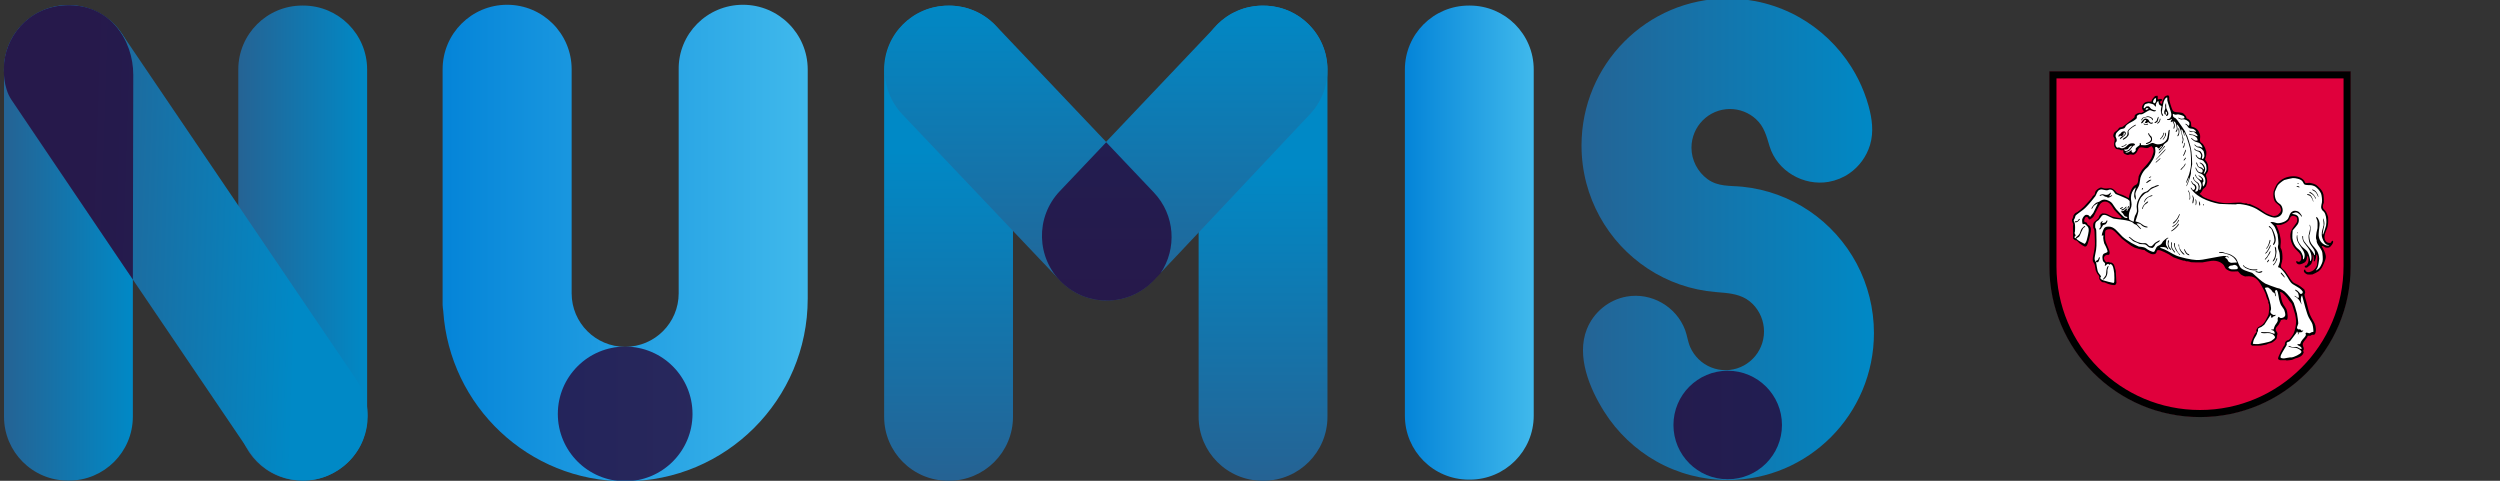 <?xml version="1.0" encoding="UTF-8"?>
<svg width="208px" height="40px" viewBox="0 0 208 40" version="1.1" xmlns="http://www.w3.org/2000/svg" xmlns:xlink="http://www.w3.org/1999/xlink">
    <rect x="0" y="0" width="208" height="40" fill="#333333" stroke="none"/>
    <!-- Generator: Sketch 57.1 (83088) - https://sketch.com -->
    <title>assets/images/numis/svg-raw/logos/logo-numis-mobile</title>
    <desc>Created with Sketch.</desc>
    <defs>
        <linearGradient x1="0.001%" y1="50%" x2="100.001%" y2="50%" id="linearGradient-1">
            <stop stop-color="#256394" offset="0%"></stop>
            <stop stop-color="#0089C6" offset="100%"></stop>
        </linearGradient>
        <linearGradient x1="50.001%" y1="99.389%" x2="50.001%" y2="33.623%" id="linearGradient-2">
            <stop stop-color="#256394" offset="0%"></stop>
            <stop stop-color="#0089C6" offset="100%"></stop>
        </linearGradient>
        <linearGradient x1="50.001%" y1="99.39%" x2="50.001%" y2="30.441%" id="linearGradient-3">
            <stop stop-color="#256394" offset="0%"></stop>
            <stop stop-color="#0089C6" offset="100%"></stop>
        </linearGradient>
        <linearGradient x1="7.25598913e-14%" y1="50%" x2="100%" y2="50%" id="linearGradient-4">
            <stop stop-color="#256394" offset="0%"></stop>
            <stop stop-color="#0089C6" offset="100%"></stop>
        </linearGradient>
        <linearGradient x1="50.001%" y1="100.001%" x2="50.001%" y2="0%" id="linearGradient-5">
            <stop stop-color="#256394" offset="0%"></stop>
            <stop stop-color="#0089C6" offset="100%"></stop>
        </linearGradient>
        <linearGradient x1="20.476%" y1="48.745%" x2="79.52%" y2="51.247%" id="linearGradient-6">
            <stop stop-color="#256394" offset="0%"></stop>
            <stop stop-color="#0089C6" offset="100%"></stop>
        </linearGradient>
        <linearGradient x1="0.001%" y1="50%" x2="100.001%" y2="50%" id="linearGradient-7">
            <stop stop-color="#0484D8" offset="0%"></stop>
            <stop stop-color="#40B9EC" offset="100%"></stop>
        </linearGradient>
        <linearGradient x1="-0.003%" y1="50.001%" x2="99.99%" y2="50.001%" id="linearGradient-8">
            <stop stop-color="#256394" offset="0%"></stop>
            <stop stop-color="#0089C6" offset="100%"></stop>
        </linearGradient>
        <linearGradient x1="-0.002%" y1="49.999%" x2="99.998%" y2="49.999%" id="linearGradient-9">
            <stop stop-color="#0484D8" offset="0%"></stop>
            <stop stop-color="#40B9EC" offset="100%"></stop>
        </linearGradient>
    </defs>
    <g id="assets/images/numis/svg-raw/logos/logo-numis-mobile" stroke="none" stroke-width="1" fill="none" fill-rule="evenodd">
        <g id="Logo_NUMIS_RGB" transform="translate(-0.168, -0.515)">
            <g id="XMLID_510_" transform="translate(170.225, 6.021)">
                <path d="M12.985,29.165 C6.079,29.165 0.481,23.567 0.481,16.659 L0.481,16.617 L0.481,0.458 L25.49,0.458 L25.49,16.618 L25.49,16.66 C25.49,23.568 19.89,29.165 12.985,29.165" id="XMLID_585_" fill="#E0003C"></path>
                <path d="M12.984,28.606 C19.58,28.606 24.927,23.215 24.927,16.618 L24.927,1.018 L1.042,1.018 L1.042,16.659 C1.042,23.257 6.388,28.606 12.984,28.606 L12.984,28.606 Z M25.518,16.659 C25.518,23.584 19.906,29.195 12.984,29.195 C6.062,29.195 0.451,23.584 0.451,16.659 L0.451,16.618 L0.451,0.427 L25.518,0.427 L25.518,16.617 L25.518,16.659 Z" id="XMLID_582_" fill="#000000" fill-rule="nonzero"></path>
                <polygon id="XMLID_581_" fill="#000000" fill-rule="nonzero" points="13.029 29.404 13.035 29.404 13.035 29.403 13.03 29.403 13.029 29.403 13.025 29.403 13.025 29.404"></polygon>
                <path d="M9.468,2.72 L9.466,2.505 C9.465,2.467 9.458,2.459 9.419,2.46 C9.32,2.468 9.267,2.476 9.229,2.498 C9.182,2.538 9.015,2.731 8.993,2.785 C8.97,2.824 8.962,2.863 8.956,2.908 C8.948,2.946 8.94,2.956 8.902,2.948 C8.503,2.936 8.303,2.991 8.175,3.329 C8.145,3.414 8.154,3.559 8.232,3.658 C8.247,3.69 8.269,3.705 8.302,3.727 C8.331,3.75 8.333,3.759 8.302,3.781 C8.249,3.82 8.195,3.858 8.142,3.882 C8.058,3.907 7.99,3.868 7.896,3.885 C7.827,3.893 7.597,4.01 7.567,4.079 C7.545,4.11 7.545,4.171 7.538,4.225 C7.53,4.264 7.523,4.272 7.493,4.295 C7.18,4.542 6.608,5.008 6.546,5.04 C6.516,5.055 6.486,5.064 6.454,5.072 C6.4,5.08 6.345,5.08 6.3,5.102 C6.239,5.134 6.178,5.241 6.103,5.32 C6.034,5.389 5.943,5.429 5.881,5.491 C5.797,5.576 5.739,5.769 5.785,5.875 C5.81,5.944 5.87,5.989 5.885,6.059 C5.893,6.112 5.872,6.227 5.858,6.311 C5.85,6.35 5.85,6.357 5.842,6.357 C5.834,6.357 5.834,6.357 5.835,6.403 C5.836,6.48 5.829,6.589 5.845,6.649 C5.869,6.719 5.968,6.864 6.007,6.886 C6.077,6.915 6.222,6.908 6.293,6.937 C6.324,6.953 6.339,6.976 6.378,6.991 C6.424,7.006 6.501,6.998 6.561,6.989 C6.608,6.988 6.608,6.997 6.608,7.034 C6.594,7.234 6.627,7.257 6.788,7.332 C6.864,7.37 6.956,7.4 6.995,7.393 C7.041,7.384 7.087,7.354 7.134,7.345 C7.225,7.321 7.34,7.374 7.441,7.366 C7.54,7.357 7.677,7.241 7.737,7.126 C7.858,6.917 7.873,6.755 8.08,6.755 C8.287,6.753 8.487,6.851 8.664,6.795 C8.741,6.766 8.825,6.703 8.901,6.671 C8.946,6.656 8.955,6.656 8.985,6.686 C9.018,6.731 9.055,6.787 9.087,6.84 C9.11,6.885 9.126,7.061 9.119,7.123 C9.096,7.255 8.985,7.554 8.932,7.67 C8.887,7.762 8.713,8.009 8.605,8.125 C8.461,8.295 8.302,8.458 8.164,8.628 C8.11,8.69 7.899,9.083 7.884,9.145 C7.826,9.413 7.882,9.743 7.66,9.868 C7.629,9.884 7.591,9.893 7.559,9.915 C7.324,10.048 7.128,10.54 7.084,10.824 C7.076,10.848 7.076,10.88 7.078,10.91 C7.078,10.949 7.077,10.956 7.055,10.956 L7.031,10.955 C7.009,10.955 7.008,10.949 6.969,10.933 C6.824,10.85 6.654,10.751 6.522,10.707 C6.361,10.646 6.153,10.601 6.076,10.541 C6.022,10.503 5.991,10.449 5.937,10.388 C5.796,10.243 5.667,10.16 5.558,10.153 C5.428,10.139 5.221,10.195 5.06,10.173 C4.929,10.158 4.829,10.097 4.737,10.099 C4.621,10.1 4.322,10.293 4.263,10.478 C4.242,10.548 4.242,10.64 4.204,10.695 C4.166,10.741 4.098,10.764 4.067,10.81 C4.044,10.834 4.037,10.865 4.021,10.894 C3.984,10.957 3.832,11.134 3.724,11.25 C3.573,11.405 3.458,11.544 3.321,11.691 C3.237,11.783 2.849,12.102 2.787,12.133 C2.658,12.195 2.603,12.203 2.506,12.343 C2.475,12.382 2.453,12.427 2.436,12.474 C2.437,12.505 2.438,12.544 2.424,12.573 C2.415,12.613 2.392,12.65 2.378,12.689 C2.354,12.727 2.354,12.727 2.348,12.727 L2.339,12.728 C2.332,12.727 2.333,12.734 2.333,12.766 L2.333,12.867 C2.334,12.905 2.333,12.912 2.341,12.914 C2.365,12.921 2.357,12.928 2.365,12.99 C2.372,13.013 2.388,13.028 2.403,13.049 C2.435,13.113 2.443,13.211 2.421,13.249 C2.414,13.264 2.414,13.264 2.414,13.311 L2.422,14.285 C2.423,14.332 2.422,14.339 2.453,14.37 C2.491,14.408 2.561,14.469 2.599,14.484 C2.63,14.492 2.668,14.492 2.7,14.492 C2.723,14.499 2.863,14.627 2.947,14.727 C2.986,14.772 3.326,14.993 3.371,15.001 C3.465,15.022 3.518,15 3.57,14.922 C3.662,14.806 3.871,13.991 3.898,13.744 C3.905,13.66 3.906,13.583 3.897,13.499 C3.897,13.446 3.841,13.315 3.811,13.292 C3.764,13.247 3.673,13.224 3.633,13.17 C3.594,13.117 3.602,13.048 3.539,13.01 C3.447,12.957 3.409,13.004 3.362,12.927 C3.316,12.836 3.391,12.582 3.506,12.542 C3.528,12.535 3.597,12.542 3.627,12.563 C3.689,12.617 3.706,12.717 3.752,12.748 C3.83,12.785 4.036,12.615 4.104,12.537 C4.171,12.451 4.602,11.551 4.677,11.467 C4.891,11.211 5.213,11.2 5.469,11.428 C5.546,11.505 5.632,11.602 5.693,11.704 C5.747,11.795 5.794,11.887 5.865,11.97 C6.043,12.191 6.453,12.557 6.461,12.603 C6.461,12.61 6.47,12.619 6.461,12.626 C6.461,12.632 6.461,12.632 6.423,12.641 C6.399,12.65 6.369,12.65 6.345,12.65 C6.255,12.642 5.761,12.546 5.684,12.516 C5.492,12.442 5.338,12.327 5.176,12.275 C5.123,12.251 4.891,12.238 4.853,12.246 C4.784,12.27 4.67,12.355 4.616,12.448 C4.58,12.51 4.572,12.595 4.527,12.665 C4.473,12.733 4.267,12.865 4.184,12.958 C4.146,12.998 4.116,13.059 4.101,13.12 C4.086,13.182 4.088,13.412 4.104,13.45 C4.126,13.504 4.158,13.543 4.181,13.594 C4.197,13.633 4.221,13.917 4.222,14.109 C4.225,14.432 4.259,14.731 4.23,15.001 C4.21,15.284 4.12,15.638 4.069,15.916 C4.053,16.007 4.056,16.184 4.071,16.222 C4.102,16.315 4.18,16.391 4.212,16.491 C4.243,16.566 4.252,16.659 4.261,16.736 C4.269,16.783 4.269,16.783 4.275,16.782 C4.283,16.782 4.284,16.789 4.284,16.829 C4.284,16.868 4.285,16.904 4.292,16.943 C4.308,17.002 4.409,17.234 4.449,17.279 C4.511,17.356 4.589,17.439 4.596,17.478 C4.612,17.54 4.59,17.616 4.599,17.678 C4.607,17.753 4.785,17.961 4.892,17.981 C4.932,17.99 4.977,17.974 5.016,17.981 C5.07,17.989 5.146,18.035 5.215,18.063 C5.377,18.148 5.816,18.251 5.922,18.204 C5.938,18.196 6.007,18.126 6.02,18.057 C6.036,18.019 6.036,18.012 6.027,17.972 L5.975,17.067 C5.976,17.03 5.975,17.012 5.96,16.975 C5.849,16.598 5.864,16.514 5.701,16.392 C5.67,16.371 5.633,16.338 5.593,16.338 C5.556,16.331 5.525,16.341 5.494,16.339 C5.456,16.333 5.432,16.294 5.402,16.287 C5.347,16.265 5.248,16.326 5.186,16.312 C5.163,16.312 5.064,16.182 5.038,16.129 C4.978,16.006 4.968,15.906 5.051,15.807 C5.083,15.767 5.174,15.705 5.212,15.7 C5.35,15.68 5.404,15.741 5.45,15.626 C5.539,15.388 5.198,14.853 5.118,14.524 C5.095,14.448 5.095,14.378 5.087,14.295 C5.071,14.171 5.09,13.748 5.105,13.711 C5.151,13.609 5.318,13.547 5.556,13.568 C5.642,13.575 5.741,13.636 5.826,13.697 C5.957,13.795 6.244,14.124 6.477,14.351 C6.568,14.434 7.126,14.853 7.248,14.937 C7.342,14.989 7.435,15.043 7.542,15.096 C7.626,15.133 8.218,15.297 8.258,15.29 C8.296,15.289 8.334,15.281 8.356,15.289 C8.388,15.303 8.402,15.335 8.435,15.357 C8.466,15.394 8.844,15.607 8.905,15.622 C9.074,15.659 9.281,15.681 9.357,15.495 C9.403,15.38 9.37,15.326 9.479,15.31 C9.524,15.295 9.609,15.309 9.693,15.331 C9.785,15.361 10.247,15.566 10.363,15.64 C10.516,15.731 10.633,15.815 10.788,15.906 C10.857,15.944 11.588,16.192 11.626,16.183 C11.666,16.183 11.696,16.176 11.719,16.183 C11.757,16.199 11.789,16.228 11.827,16.235 C11.866,16.243 11.904,16.234 11.949,16.235 C12.004,16.234 12.135,16.278 12.235,16.31 C12.289,16.323 13.111,16.34 13.194,16.325 C13.769,16.235 14.161,16.071 14.669,16.319 C14.776,16.374 14.893,16.463 14.97,16.572 C15.024,16.656 15.064,16.763 15.118,16.84 C15.205,16.94 15.449,17.053 15.566,17.075 C15.649,17.089 15.926,17.08 16.111,17.07 C16.148,17.07 16.158,17.077 16.18,17.109 C16.258,17.192 16.32,17.277 16.405,17.344 C16.45,17.382 16.697,17.496 16.736,17.496 C16.767,17.494 16.798,17.487 16.836,17.487 C17.54,17.419 17.804,17.74 18.108,18.277 C18.225,18.475 18.413,18.85 18.444,18.947 C18.476,19.064 18.499,19.173 18.546,19.287 C18.586,19.383 18.655,19.516 18.663,19.568 C18.664,19.607 18.657,19.638 18.665,19.677 C18.673,19.721 18.703,19.768 18.72,19.823 C18.735,19.883 18.736,20.059 18.745,20.183 C18.747,20.22 18.746,20.229 18.738,20.229 C18.73,20.229 18.73,20.229 18.73,20.277 C18.695,20.636 18.711,20.659 18.552,20.944 C18.394,21.245 18.296,21.453 18.035,21.6 C17.951,21.647 17.853,21.686 17.798,21.734 C17.753,21.779 17.662,21.934 17.662,21.986 C17.662,22.041 17.694,22.087 17.686,22.117 C17.679,22.14 17.649,22.164 17.618,22.196 C17.502,22.296 17.24,22.919 17.21,23.072 C17.194,23.14 17.203,23.157 17.273,23.219 C17.288,23.226 17.297,23.243 17.31,23.249 C17.334,23.255 17.334,23.255 17.38,23.255 L17.987,23.25 C18.009,23.25 18.048,23.243 18.071,23.243 L18.522,23.154 C18.561,23.145 18.569,23.137 18.584,23.122 C18.653,23.069 18.822,23.052 18.898,23.029 C19.036,22.991 19.333,22.748 19.371,22.612 C19.378,22.563 19.377,22.511 19.385,22.456 C19.414,22.28 19.475,22.248 19.359,22.096 C19.304,22.012 19.281,22.004 19.28,21.891 C19.28,21.851 19.288,21.82 19.304,21.782 C19.348,21.683 19.516,21.544 19.568,21.435 C19.583,21.402 19.591,21.371 19.607,21.341 C19.622,21.31 19.653,21.28 19.667,21.256 C19.697,21.21 19.689,21.173 19.705,21.14 C19.719,21.117 19.951,21.054 19.989,21.06 C20.08,21.068 20.142,21.115 20.187,21.106 C20.349,21.082 20.259,20.408 20.173,20.224 C20.112,20.093 20.002,19.964 19.924,19.835 C19.77,19.551 19.72,19.213 19.648,18.824 C19.639,18.784 19.64,18.775 19.686,18.792 C19.763,18.807 19.8,18.829 19.856,18.866 C19.94,18.926 20.217,19.226 20.258,19.293 C20.297,19.347 20.321,19.4 20.36,19.454 C20.429,19.561 20.529,19.646 20.607,19.751 C20.661,19.837 20.851,20.488 20.891,20.624 C20.931,20.755 20.979,21.098 20.979,21.215 C20.982,21.476 20.902,21.991 20.766,22.254 C20.728,22.338 20.47,22.739 20.341,22.787 C20.318,22.794 20.295,22.801 20.271,22.801 C20.179,22.836 20.079,22.926 20.057,23.012 C20.043,23.074 20.051,23.14 20.028,23.197 C20.013,23.25 19.967,23.29 19.922,23.342 C19.907,23.366 19.474,24.159 19.477,24.321 C19.477,24.39 19.515,24.405 19.615,24.45 C19.654,24.464 19.661,24.466 19.699,24.464 L20.123,24.463 C20.153,24.463 20.161,24.463 20.161,24.471 L20.161,24.478 C20.161,24.485 20.169,24.486 20.206,24.485 C20.344,24.469 20.537,24.46 20.63,24.436 C20.735,24.406 20.828,24.343 20.927,24.309 C20.973,24.294 21.02,24.287 21.065,24.272 C21.303,24.199 21.416,24.115 21.509,24.006 C21.554,23.954 21.622,23.816 21.614,23.789 C21.607,23.744 21.561,23.715 21.56,23.677 C21.567,23.654 21.597,23.622 21.613,23.583 C21.628,23.553 21.619,23.485 21.604,23.423 C21.532,23.208 21.478,23.154 21.6,22.953 C21.676,22.823 21.859,22.644 21.904,22.546 C21.935,22.468 21.933,22.429 21.996,22.429 C22.042,22.42 22.119,22.436 22.171,22.427 C22.226,22.411 22.255,22.358 22.302,22.349 C22.348,22.332 22.418,22.357 22.464,22.347 C22.617,22.309 22.638,21.977 22.621,21.833 C22.595,21.457 22.486,21.342 22.261,20.938 C22.191,20.807 22.135,20.685 22.088,20.548 C21.97,20.233 21.881,19.703 21.74,19.299 C21.701,19.193 21.669,19.014 21.676,18.984 C21.691,18.938 21.722,18.908 21.73,18.861 C21.744,18.799 21.697,18.653 21.673,18.601 C21.619,18.524 21.272,18.273 21.171,18.213 C21.041,18.137 20.902,18.099 20.786,18.024 C20.731,17.994 20.585,17.834 20.53,17.748 C20.39,17.542 20.142,17.154 20.072,17.07 C19.832,16.811 19.678,16.805 19.738,16.511 C19.76,16.424 19.79,16.349 19.805,16.264 C19.812,16.241 19.82,16.211 19.812,16.188 C19.812,16.149 19.811,16.15 19.819,16.149 C19.827,16.149 19.828,16.141 19.834,16.103 C19.842,16.072 19.841,16.034 19.842,16.004 C19.847,15.788 19.838,15.428 19.751,15.237 C19.728,15.184 19.696,15.145 19.68,15.09 C19.666,15.045 19.687,14.83 19.7,14.677 C19.728,14.331 19.578,13.741 19.397,13.374 C19.382,13.328 19.36,13.289 19.335,13.244 C19.312,13.212 19.312,13.205 19.351,13.205 C19.473,13.211 19.611,13.217 19.719,13.202 C19.781,13.193 20.063,13.076 20.131,13.031 C20.215,12.975 20.362,12.868 20.422,12.752 C20.443,12.705 20.452,12.666 20.474,12.62 C20.557,12.473 20.649,12.435 20.78,12.457 C20.949,12.494 21.026,12.532 21.066,12.663 C21.081,12.708 21.067,12.908 21.053,12.954 C21.015,13.061 20.734,13.378 20.621,13.595 C20.371,14.056 20.523,14.77 20.916,15.196 C21.174,15.463 21.343,15.577 21.398,15.837 C21.43,16.006 21.408,16.183 21.272,16.253 C21.24,16.276 21.21,16.285 21.173,16.276 C21.065,16.253 21.018,16.163 20.995,16.247 C20.957,16.362 21.097,16.486 21.221,16.491 C21.365,16.506 21.672,16.372 21.755,16.272 C21.862,16.141 21.876,16.01 21.914,15.795 C21.92,15.757 21.928,15.755 21.943,15.795 C22.03,15.978 22.024,16.155 21.986,16.323 C21.962,16.385 21.874,16.563 21.843,16.578 C21.758,16.618 21.696,16.556 21.697,16.672 C21.705,16.771 21.805,16.78 21.897,16.747 C21.934,16.731 22.212,16.5 22.24,16.446 C22.271,16.399 22.369,16.113 22.376,16.06 C22.375,15.96 22.367,15.846 22.359,15.738 C22.359,15.7 22.357,15.692 22.366,15.692 L22.381,15.691 C22.388,15.692 22.388,15.692 22.404,15.737 C22.453,15.921 22.46,15.983 22.454,16.198 C22.454,16.236 22.454,16.244 22.471,16.244 C22.539,16.251 22.562,16.159 22.592,16.075 C22.622,15.997 22.643,15.912 22.651,15.834 C22.65,15.773 22.643,15.712 22.649,15.689 C22.657,15.675 22.681,15.675 22.696,15.689 C22.719,15.705 22.743,15.773 22.759,15.841 C22.768,15.911 22.725,16.527 22.712,16.572 C22.605,16.85 22.407,17.059 22.071,17.131 C21.97,17.148 21.856,17.14 21.779,17.047 C21.762,17.025 21.755,17.009 21.747,16.987 C21.738,16.941 21.747,16.902 21.685,16.926 C21.623,16.949 21.609,17.049 21.64,17.11 C21.688,17.211 21.841,17.308 21.926,17.33 C21.981,17.345 22.272,17.344 22.341,17.327 C22.402,17.312 22.8,17.108 22.854,17.062 C23.09,16.868 23.173,16.7 23.316,16.351 C23.422,16.091 23.466,15.958 23.45,15.789 C23.408,15.499 23.277,15.27 23.122,15.01 C23.107,14.971 23.107,14.971 23.136,14.963 C23.259,14.948 23.298,15.039 23.437,15.091 C23.475,15.107 23.684,15.106 23.729,15.082 C23.844,15.042 24.109,14.719 24.054,14.557 C24.031,14.512 23.978,14.513 23.94,14.568 C23.864,14.667 23.894,14.704 23.795,14.706 C23.458,14.723 23.302,14.418 23.346,14.11 C23.354,14.011 23.405,13.834 23.457,13.726 C23.548,13.517 23.578,13.486 23.63,13.179 C23.653,13.087 23.656,12.627 23.642,12.558 C23.616,12.442 23.507,12.136 23.391,12.014 C23.298,11.915 23.236,11.877 23.213,11.77 C23.173,11.571 23.241,11.501 23.285,11.355 C23.301,11.309 23.274,10.77 23.256,10.688 C23.186,10.403 23.069,10.258 22.806,10.015 C22.667,9.878 22.637,9.863 22.467,9.795 C22.35,9.758 22.159,9.705 22.098,9.705 C21.852,9.707 21.769,9.762 21.721,9.678 C21.705,9.64 21.683,9.578 21.652,9.534 C21.589,9.426 21.396,9.304 21.288,9.258 C20.895,9.086 20.349,9.159 20.006,9.315 C19.724,9.447 19.502,9.634 19.351,9.858 C19.306,9.92 19.124,10.344 19.11,10.412 C19.057,10.66 19.083,11.102 19.248,11.303 C19.356,11.431 19.565,11.561 19.626,11.645 C19.65,11.683 19.735,11.89 19.735,11.951 C19.736,11.997 19.69,12.112 19.668,12.152 C19.645,12.191 19.447,12.391 19.401,12.407 C19.318,12.446 19.163,12.471 19.079,12.471 C19.025,12.463 18.571,12.29 18.479,12.237 C18.303,12.131 18.11,11.987 17.9,11.844 C17.832,11.79 17.13,11.457 17.099,11.457 C17.037,11.467 16.983,11.475 16.945,11.459 C16.922,11.452 16.898,11.422 16.868,11.413 C16.828,11.399 16.767,11.406 16.714,11.415 C16.644,11.415 16.506,11.371 16.391,11.348 C16.29,11.326 15.655,11.384 15.293,11.395 C14.741,11.415 14.155,11.235 13.617,11.04 C13.479,10.995 13.239,10.882 13.201,10.843 C13.139,10.79 13.076,10.699 12.976,10.654 C12.938,10.63 12.938,10.63 12.976,10.599 C13.045,10.545 13.136,10.43 13.166,10.36 C13.189,10.314 13.197,10.268 13.227,10.237 C13.261,10.196 13.296,10.179 13.314,10.162 L13.315,10.162 L13.429,10.056 C13.443,10.048 13.457,10.034 13.463,10.02 C13.493,9.981 13.562,9.751 13.576,9.665 C13.582,9.573 13.582,9.451 13.558,9.38 C13.535,9.267 13.471,9.09 13.471,9.052 C13.486,8.976 13.585,8.875 13.63,8.776 C13.645,8.728 13.661,8.689 13.667,8.645 C13.683,8.575 13.657,8.259 13.641,8.184 C13.625,8.115 13.507,7.894 13.477,7.87 C13.446,7.841 13.415,7.825 13.408,7.794 C13.401,7.771 13.407,7.741 13.423,7.709 C13.445,7.626 13.483,7.51 13.503,7.394 C13.518,7.325 13.517,7.111 13.502,7.064 C13.486,7.025 13.47,6.996 13.454,6.958 C13.439,6.92 13.431,6.866 13.415,6.821 C13.4,6.759 13.244,6.498 13.212,6.46 C13.135,6.4 13.058,6.362 13.012,6.301 C12.995,6.263 12.972,6.149 12.98,6.093 C13.001,5.84 13.037,5.778 12.89,5.465 C12.796,5.251 12.581,5.091 12.303,5.039 C12.264,5.032 12.256,5.024 12.256,4.986 C12.231,4.701 12.261,4.679 12.137,4.525 C12.097,4.48 12.052,4.427 12.005,4.396 C11.935,4.365 11.874,4.367 11.851,4.298 C11.842,4.267 11.842,4.238 11.835,4.205 C11.812,4.137 11.603,3.939 11.594,3.931 C11.549,3.901 11.479,3.87 11.402,3.864 C11.156,3.82 10.872,3.867 10.742,3.715 C10.609,3.556 10.42,2.819 10.419,2.749 C10.426,2.674 10.432,2.575 10.417,2.529 C10.385,2.429 10.323,2.413 10.247,2.437 C10.04,2.492 10.018,2.57 9.927,2.755 C9.889,2.833 9.837,2.94 9.837,2.994 C9.837,3.078 9.845,3.154 9.746,3.117 C9.685,3.094 9.661,3.041 9.667,2.971 C9.675,2.909 9.698,2.924 9.767,2.886 C9.851,2.839 9.858,2.785 9.795,2.747 C9.727,2.702 9.636,2.733 9.521,2.756 C9.477,2.765 9.467,2.766 9.468,2.72" id="XMLID_580_" fill="#000000" fill-rule="nonzero"></path>
                <path d="M19.303,19.104 L19.231,18.751 C19.216,18.712 19.215,18.705 19.231,18.69 C19.254,18.661 19.307,18.62 19.321,18.62 C19.406,18.619 19.447,18.772 19.469,18.866 C19.51,19.04 19.526,19.21 19.559,19.379 C19.598,19.531 19.654,19.746 19.724,19.876 C19.802,20.021 19.933,20.153 19.997,20.297 C20.027,20.359 20.098,20.633 20.076,20.725 C20.046,20.857 19.924,20.919 19.794,20.951 C19.741,20.959 19.647,20.951 19.625,20.938 C19.595,20.906 19.562,20.832 19.51,20.862 C19.486,20.878 19.448,20.976 19.441,21.016 C19.442,21.053 19.458,21.09 19.457,21.138 C19.459,21.176 19.429,21.277 19.382,21.338 C19.322,21.44 19.238,21.523 19.193,21.639 C19.155,21.707 19.14,21.793 19.118,21.871 C19.104,21.908 19.104,21.917 19.057,21.909 L18.973,21.902 C18.927,21.902 18.927,21.902 18.918,21.917 C18.919,21.963 18.935,21.957 19.041,21.98 C19.118,21.995 19.211,22.123 19.198,22.232 C19.196,22.254 19.191,22.261 19.174,22.261 C19.159,22.261 19.144,22.261 19.136,22.262 C19.028,22.24 18.929,22.18 18.805,22.15 C18.743,22.127 18.337,22.13 18.099,22.123 C18.06,22.123 18.052,22.123 18.052,22.14 C18.053,22.154 18.06,22.163 18.069,22.171 C18.191,22.247 18.46,22.214 18.591,22.205 C18.813,22.196 19.029,22.247 19.16,22.422 C19.269,22.567 19.238,22.607 19.093,22.722 C18.941,22.847 18.903,22.878 18.726,22.933 C18.596,22.979 17.899,23.123 17.814,23.123 C17.677,23.13 17.555,23.117 17.423,23.104 C17.384,23.103 17.376,23.095 17.384,23.059 C17.42,22.881 17.443,22.774 17.519,22.637 C17.588,22.522 17.701,22.335 17.723,22.264 C17.738,22.212 17.738,22.158 17.76,22.118 C17.777,22.094 17.792,22.079 17.806,22.049 C17.821,22.009 17.805,21.941 17.812,21.897 C17.819,21.772 17.935,21.778 18.103,21.685 C18.148,21.655 18.186,21.624 18.232,21.585 C18.248,21.571 18.264,21.561 18.286,21.547 C18.309,21.538 18.317,21.531 18.34,21.501 L18.771,20.837 C18.778,20.822 18.795,20.79 18.802,20.782 L18.817,20.752 C18.816,20.745 18.824,20.736 18.84,20.735 L18.887,20.736 C18.909,20.736 18.917,20.745 18.909,20.774 L18.887,20.881 C18.879,20.928 18.879,20.928 18.903,20.919 C18.919,20.911 18.949,20.897 18.956,20.903 C18.956,20.903 18.956,20.919 18.965,20.919 C18.987,20.95 19.047,20.857 19.055,20.849 C19.154,20.771 19.224,20.824 19.269,20.725 C19.315,20.638 19.2,20.709 19.139,20.709 C19.062,20.71 18.869,20.581 18.846,20.489 C18.822,20.398 18.86,20.35 18.882,20.281 C18.935,20.112 18.801,19.607 18.761,19.468 C18.729,19.324 18.471,18.625 18.439,18.581 C18.416,18.541 18.391,18.518 18.391,18.466 C18.4,18.442 18.399,18.434 18.445,18.426 C18.507,18.419 18.585,18.402 18.645,18.408 C18.676,18.419 18.915,18.607 18.939,18.654 C18.971,18.691 19.024,18.807 19.078,18.829 C19.101,18.842 19.132,18.835 19.154,18.852 C19.179,18.859 19.201,18.905 19.21,18.96 C19.24,19.041 19.235,19.144 19.296,19.142 C19.312,19.15 19.311,19.142 19.303,19.104" id="XMLID_579_" fill="#FFFFFF"></path>
                <path d="M7.134,11.26 L7.137,11.622 C7.136,11.661 7.137,11.669 7.129,11.706 C7.122,11.745 7.091,11.792 7.067,11.815 C7.044,11.837 7.007,11.86 6.984,11.885 C6.977,11.907 6.954,11.961 6.947,12 C6.947,12.03 6.947,12.038 6.908,12.023 L6.877,12.007 C6.847,12 6.847,11.994 6.862,11.978 C6.899,11.939 6.931,11.869 6.907,11.847 C6.868,11.808 6.693,11.996 6.646,12.026 C6.592,12.057 6.54,12.072 6.463,12.065 C6.425,12.059 6.417,12.058 6.424,12.088 C6.448,12.172 6.479,12.165 6.55,12.226 C6.587,12.264 6.61,12.325 6.642,12.371 C6.703,12.486 6.758,12.501 6.888,12.531 C6.926,12.537 6.934,12.545 6.934,12.577 L6.935,12.607 C6.935,12.637 6.928,12.646 6.89,12.638 C6.845,12.639 6.798,12.63 6.75,12.615 C6.636,12.579 6.047,11.945 6.007,11.892 C5.697,11.481 5.712,11.357 5.389,11.198 C5.15,11.084 4.943,11.056 4.721,11.196 C4.674,11.228 4.637,11.258 4.583,11.282 C4.522,11.312 4.452,11.321 4.391,11.345 C4.254,11.4 4.002,11.686 3.958,11.817 C3.958,11.84 3.951,11.856 3.96,11.863 C4.005,11.9 4.072,11.731 4.096,11.692 C4.155,11.592 4.316,11.499 4.447,11.422 C4.485,11.406 4.485,11.406 4.471,11.445 C4.348,11.699 4.153,12.129 4.101,12.215 C4.024,12.323 3.948,12.407 3.863,12.51 C3.833,12.539 3.833,12.539 3.802,12.501 C3.779,12.471 3.747,12.432 3.709,12.403 C3.679,12.379 3.555,12.359 3.51,12.366 C3.362,12.382 3.204,12.621 3.175,12.773 C3.168,12.812 3.178,13.121 3.24,13.142 C3.27,13.158 3.347,13.128 3.392,13.134 C3.447,13.14 3.633,13.341 3.648,13.361 C3.794,13.56 3.698,13.884 3.631,14.192 C3.586,14.39 3.542,14.622 3.42,14.754 C3.397,14.784 3.391,14.785 3.351,14.769 C3.252,14.723 2.766,14.488 2.703,14.353 C2.695,14.33 2.694,14.321 2.733,14.306 C2.904,14.212 2.926,14.205 2.992,14.066 C2.992,14.066 3.218,13.504 3.304,13.442 C3.34,13.411 3.395,13.395 3.417,13.365 C3.433,13.341 3.432,13.318 3.426,13.31 C3.371,13.264 3.172,13.473 3.142,13.52 C3.12,13.551 3.097,13.588 3.083,13.628 C3.029,13.743 2.999,13.906 2.939,13.982 C2.855,14.099 2.672,14.223 2.65,14.284 C2.641,14.307 2.643,14.322 2.604,14.315 C2.55,14.3 2.519,14.216 2.556,14.177 C2.594,14.13 2.648,14.145 2.625,14.046 C2.593,13.954 2.553,13.962 2.553,13.856 C2.562,13.809 2.568,13.771 2.583,13.733 C2.592,13.672 2.603,13.172 2.556,13.049 C2.507,12.919 2.439,12.873 2.506,12.759 C2.521,12.727 2.545,12.696 2.558,12.658 C2.583,12.613 2.597,12.543 2.611,12.49 C2.619,12.464 2.626,12.442 2.643,12.419 C2.665,12.38 3.055,12.101 3.261,11.946 C3.382,11.852 3.474,11.76 3.565,11.661 C3.718,11.513 4.243,10.879 4.28,10.81 C4.408,10.578 4.438,10.363 4.629,10.285 C4.667,10.268 4.706,10.262 4.751,10.253 C4.865,10.244 5.151,10.343 5.251,10.326 C5.396,10.309 5.427,10.225 5.604,10.277 C5.734,10.307 5.812,10.43 5.921,10.581 C5.944,10.619 5.953,10.627 5.992,10.643 C6.315,10.778 6.906,11.019 6.962,11.065 C7.008,11.102 7.054,11.141 7.093,11.18 C7.125,11.208 7.133,11.214 7.134,11.26" id="XMLID_578_" fill="#FFFFFF"></path>
                <path d="M13.24,10.017 C13.223,9.969 13.187,9.715 13.194,9.692 C13.216,9.661 13.247,9.646 13.263,9.616 C13.283,9.554 13.261,9.408 13.228,9.354 C13.181,9.278 12.997,9.126 12.889,9.089 C12.857,9.081 12.85,9.081 12.858,9.112 C12.859,9.12 12.859,9.12 12.897,9.15 C13.022,9.25 13.206,9.362 13.122,9.472 C13.114,9.478 13.107,9.488 13.092,9.494 C13.085,9.51 13.077,9.503 13.039,9.479 C12.923,9.404 12.714,9.274 12.676,9.167 C12.643,9.09 12.65,9.02 12.581,9.014 C12.581,9.014 12.574,9.014 12.567,9.013 L12.575,9.045 C12.583,9.113 12.677,9.251 12.69,9.267 C12.776,9.373 12.915,9.466 12.985,9.579 C13.087,9.717 13.127,9.87 13.097,10.022 C13.066,10.14 13.052,10.285 12.968,10.302 C12.891,10.326 12.952,10.179 12.957,9.988 C12.957,9.948 12.871,9.733 12.841,9.72 C12.748,9.636 12.541,9.553 12.492,9.4 C12.484,9.354 12.484,9.253 12.452,9.231 C12.445,9.223 12.422,9.223 12.414,9.231 C12.362,9.287 12.486,9.5 12.525,9.538 C12.695,9.722 12.795,9.712 12.844,9.896 C12.898,10.072 12.87,10.348 12.731,10.411 C12.686,10.434 12.623,10.442 12.601,10.435 C12.54,10.404 12.631,10.319 12.668,10.227 C12.729,10.081 12.657,9.889 12.528,9.822 C12.497,9.807 12.459,9.8 12.428,9.776 C12.403,9.761 12.327,9.654 12.302,9.592 C12.296,9.555 12.296,9.555 12.279,9.555 C12.249,9.547 12.25,9.563 12.264,9.617 C12.281,9.678 12.343,9.8 12.382,9.83 C12.413,9.861 12.459,9.875 12.489,9.914 C12.582,10.006 12.599,10.151 12.538,10.229 C12.47,10.328 12.4,10.321 12.347,10.245 C12.307,10.183 12.244,10.069 12.215,10.108 C12.177,10.139 12.354,10.36 12.417,10.42 C12.611,10.636 12.857,10.808 13.158,10.975 C13.581,11.202 14.137,11.375 14.581,11.455 C14.689,11.47 15.887,11.506 15.941,11.499 C16.178,11.435 16.416,11.472 16.871,11.568 C17.156,11.635 17.433,11.74 17.694,11.883 C17.965,12.043 18.244,12.247 18.504,12.383 C18.752,12.505 19.091,12.632 19.29,12.592 C19.597,12.544 19.802,12.374 19.853,12.096 C19.891,11.942 19.828,11.689 19.719,11.552 C19.641,11.46 19.494,11.385 19.408,11.286 C19.224,11.088 19.167,10.659 19.211,10.45 C19.227,10.38 19.423,9.95 19.46,9.903 C19.573,9.764 19.848,9.548 20,9.47 C20.055,9.446 20.638,9.311 20.706,9.31 C20.922,9.3 21.391,9.388 21.522,9.603 C21.639,9.779 21.61,9.849 21.786,9.877 C22.124,9.928 22.193,9.851 22.485,9.972 C22.685,10.055 22.973,10.374 23.058,10.605 C23.113,10.766 23.162,11.164 23.126,11.349 C23.074,11.617 22.99,11.787 23.185,12.016 C23.223,12.054 23.261,12.076 23.293,12.115 C23.463,12.314 23.506,12.719 23.499,12.98 C23.492,13.081 23.486,13.158 23.471,13.264 C23.456,13.357 23.246,13.988 23.231,13.997 C23.224,13.996 23.215,13.997 23.207,13.997 C23.2,13.997 23.199,13.988 23.192,13.957 C23.191,13.927 23.191,13.897 23.199,13.874 C23.265,13.343 23.379,13.303 23.315,12.914 C23.298,12.852 23.291,12.782 23.266,12.72 C23.258,12.683 23.258,12.676 23.242,12.674 L23.236,12.676 C23.228,12.677 23.228,12.684 23.228,12.722 C23.245,12.89 23.278,13.129 23.271,13.212 C23.249,13.367 23.181,13.513 23.151,13.667 C23.099,13.897 23.093,14.135 23.165,14.312 C23.259,14.573 23.408,14.878 23.66,14.875 C23.7,14.875 23.707,14.875 23.707,14.892 C23.707,14.898 23.707,14.905 23.707,14.914 C23.701,14.929 23.562,14.93 23.508,14.916 C23.177,14.827 22.945,14.559 22.88,14.237 C22.856,14.152 22.849,14.061 22.856,13.96 C22.86,13.677 22.95,13.223 22.932,13.077 C22.924,12.969 22.838,12.633 22.69,12.557 C22.675,12.541 22.66,12.541 22.651,12.557 C22.637,12.574 22.66,12.634 22.676,12.688 C22.707,12.741 22.73,12.796 22.746,12.856 C22.778,12.972 22.765,13.424 22.759,13.477 C22.745,13.593 22.7,13.701 22.678,13.824 C22.655,13.924 22.62,14.238 22.635,14.331 C22.651,14.393 22.682,14.452 22.691,14.499 C22.699,14.538 22.69,14.569 22.691,14.599 C22.691,14.645 22.753,14.783 22.8,14.859 C23.088,15.303 23.174,15.325 23.193,15.854 C23.211,16.208 23.188,16.286 23.054,16.561 C22.945,16.778 22.885,16.855 22.649,16.988 C22.618,17.01 22.609,17.003 22.635,16.973 C22.687,16.888 22.74,16.804 22.776,16.71 C22.808,16.649 22.903,16.11 22.902,16.026 C22.892,15.78 22.821,15.505 22.666,15.291 C22.41,14.947 22.249,14.864 22.13,14.527 C22.107,14.449 22.065,14.151 22.073,14.098 C22.08,14.044 22.103,13.998 22.126,13.937 C22.148,13.858 22.191,13.545 22.182,13.468 C22.182,13.398 22.167,13.345 22.152,13.276 C22.152,13.261 22.143,13.238 22.135,13.223 C22.128,13.2 22.119,13.199 22.112,13.2 L22.105,13.2 C22.089,13.199 22.089,13.199 22.105,13.246 C22.121,13.322 22.145,13.4 22.145,13.483 C22.145,13.599 22.047,13.891 22.019,14.084 C21.998,14.245 22.046,14.582 22.109,14.72 C22.186,14.888 22.38,15.109 22.481,15.293 C22.495,15.338 22.52,15.377 22.529,15.422 C22.545,15.46 22.545,15.469 22.545,15.506 L22.547,15.676 C22.547,15.715 22.547,15.715 22.539,15.713 L22.516,15.715 C22.509,15.715 22.5,15.713 22.485,15.675 C22.454,15.599 22.416,15.53 22.368,15.462 C22.268,15.293 21.841,14.851 21.677,14.608 C21.576,14.47 21.555,14.362 21.561,14.185 C21.559,14.14 21.559,14.14 21.535,14.139 L21.513,14.139 C21.49,14.14 21.482,14.14 21.49,14.186 C21.532,14.646 21.663,14.684 21.99,15.134 C22.167,15.37 22.316,15.769 22.235,16.093 C22.214,16.192 22.189,16.222 22.152,16.216 C22.144,16.215 22.144,16.215 22.143,16.185 L22.143,16.116 C22.102,15.848 22.015,15.557 21.899,15.403 C21.807,15.281 21.567,15.129 21.419,14.969 C21.326,14.863 21.163,14.617 21.133,14.496 C21.101,14.405 21.084,14.212 21.075,14.066 C21.066,14.028 21.066,14.028 21.06,14.043 C21.051,14.051 21.044,14.066 21.044,14.073 C20.991,14.281 21.047,14.504 21.15,14.68 C21.391,15.139 21.761,15.435 21.681,15.874 C21.666,15.935 21.635,16.074 21.56,16.066 C21.551,16.066 21.551,16.066 21.551,16.021 L21.55,15.86 C21.55,15.821 21.55,15.812 21.533,15.773 C21.502,15.651 21.401,15.461 21.361,15.407 C21.3,15.331 21.17,15.218 21.061,15.127 C20.845,14.928 20.703,14.599 20.669,14.299 C20.654,14.193 20.675,13.908 20.688,13.709 C20.688,13.672 20.687,13.663 20.719,13.632 C21.045,13.246 21.243,13.097 21.202,12.721 C21.176,12.431 21.023,12.363 20.699,12.296 C20.654,12.289 20.654,12.289 20.654,12.28 L20.652,12.266 C20.653,12.258 20.653,12.258 20.69,12.242 C20.982,12.117 21.059,12.14 21.299,12.353 C21.32,12.376 21.345,12.391 21.353,12.414 C21.392,12.468 21.414,12.551 21.446,12.512 C21.507,12.442 21.267,12.176 21.197,12.122 C21.105,12.047 20.889,12.01 20.774,12.042 C20.69,12.066 20.56,12.158 20.515,12.228 C20.447,12.321 20.394,12.521 20.334,12.645 C20.213,12.868 19.984,12.961 19.753,13.025 C19.646,13.057 19.501,13.072 19.441,13.066 C19.309,13.06 19.179,12.983 19.031,12.968 C18.979,12.962 18.924,12.963 18.87,12.963 C18.833,12.972 18.833,12.972 18.863,13.001 C19.081,13.215 19.148,13.268 19.228,13.429 C19.281,13.536 19.416,13.896 19.439,13.997 C19.463,14.127 19.521,14.678 19.507,14.801 C19.485,14.94 19.447,15.001 19.471,15.124 C19.487,15.239 19.566,15.386 19.59,15.514 C19.605,15.568 19.605,15.621 19.614,15.684 C19.622,15.905 19.656,16.113 19.627,16.267 C19.604,16.382 19.535,16.544 19.483,16.683 C19.468,16.722 19.468,16.729 19.515,16.737 C19.638,16.766 19.677,16.806 19.778,16.911 C19.864,17.002 19.949,17.094 20.034,17.21 C20.413,17.734 20.423,17.942 20.709,18.141 C20.863,18.246 21.086,18.352 21.271,18.482 C21.333,18.518 21.512,18.708 21.52,18.74 C21.551,18.817 21.522,18.924 21.406,18.948 C21.284,18.972 21.306,18.857 21.074,18.675 C21.021,18.638 20.959,18.606 20.913,18.599 C20.896,18.592 20.889,18.592 20.889,18.622 C20.896,18.638 20.896,18.645 20.928,18.67 C21.107,18.829 21.122,18.82 21.16,18.927 C21.185,19.013 21.255,19.227 21.171,19.274 C21.11,19.305 20.993,19.16 20.926,19.131 C20.901,19.114 20.878,19.115 20.856,19.115 C20.817,19.115 20.817,19.115 20.856,19.137 C21.142,19.312 21.257,19.442 21.412,19.794 C21.437,19.833 21.437,19.833 21.429,19.792 C21.372,19.51 21.318,19.318 21.454,19.095 C21.477,19.055 21.477,19.063 21.484,19.103 C21.603,19.577 21.872,20.605 22.027,20.894 C22.239,21.298 22.339,21.344 22.381,21.667 C22.404,21.782 22.413,21.928 22.421,22.058 C22.423,22.096 22.422,22.104 22.376,22.112 C22.329,22.12 22.268,22.13 22.229,22.152 C22.168,22.175 22.146,22.215 22.107,22.222 C22.031,22.231 21.884,22.154 21.825,22.171 C21.808,22.177 21.793,22.194 21.778,22.224 C21.763,22.24 21.754,22.256 21.754,22.278 C21.755,22.288 21.755,22.288 21.764,22.285 C21.771,22.285 21.771,22.285 21.771,22.292 C21.764,22.31 21.77,22.302 21.786,22.309 C21.8,22.309 21.801,22.34 21.794,22.364 C21.765,22.493 21.596,22.642 21.505,22.758 C21.42,22.858 21.368,22.951 21.332,23.079 C21.316,23.118 21.316,23.125 21.27,23.125 L21.131,23.127 C21.1,23.127 21.094,23.127 21.094,23.142 L21.094,23.174 C21.094,23.191 21.102,23.199 21.133,23.221 C21.271,23.295 21.442,23.356 21.434,23.502 C21.434,23.532 21.428,23.534 21.411,23.532 C21.326,23.534 21.157,23.411 21.119,23.398 C21.064,23.365 21.019,23.359 20.973,23.36 C20.864,23.352 20.726,23.385 20.62,23.362 C20.597,23.354 20.381,23.248 20.342,23.273 C20.335,23.281 20.335,23.289 20.343,23.304 C20.381,23.35 20.573,23.401 20.636,23.408 C20.751,23.423 20.865,23.415 20.967,23.436 C21.073,23.451 21.459,23.639 21.42,23.785 C21.368,23.963 20.749,24.221 20.627,24.229 L20.48,24.229 C20.342,24.24 20.144,24.295 20.005,24.31 C19.897,24.32 19.697,24.306 19.682,24.221 C19.672,24.168 19.703,24.069 19.725,24.021 C19.815,23.806 20.204,23.22 20.203,23.173 C20.21,23.073 20.164,23.019 20.248,22.972 C20.362,22.912 20.4,22.94 20.477,22.863 C20.508,22.841 20.514,22.832 20.538,22.795 L20.971,22.222 C20.985,22.208 21.008,22.169 21.017,22.153 L21.031,22.114 C21.038,22.083 21.046,22.073 21.055,22.076 L21.069,22.073 C21.086,22.073 21.086,22.073 21.086,22.106 C21.086,22.122 21.086,22.145 21.094,22.158 C21.102,22.169 21.117,22.167 21.126,22.158 C21.155,22.137 21.171,22.113 21.179,22.127 C21.193,22.144 21.111,22.283 21.119,22.323 C21.119,22.328 21.134,22.328 21.15,22.321 C21.187,22.283 21.217,22.167 21.263,22.134 C21.303,22.119 21.348,22.15 21.402,22.142 C21.44,22.134 21.539,22.063 21.563,22.026 C21.569,22.002 21.57,21.987 21.561,21.98 C21.538,21.973 21.477,22.026 21.44,22.02 C21.415,22.011 21.4,21.972 21.369,21.934 C21.3,21.866 21.262,21.907 21.17,21.899 C21.139,21.892 21.077,21.838 21.061,21.806 C21.046,21.777 21.054,21.737 21.06,21.693 C21.083,21.606 21.136,21.521 21.157,21.414 C21.173,21.376 21.083,20.709 21.052,20.586 C20.972,20.265 20.822,19.782 20.783,19.697 C20.667,19.459 20.272,18.957 20.016,18.743 C19.939,18.683 19.692,18.539 19.615,18.507 C19.538,18.486 19.469,18.464 19.383,18.449 C19.246,18.411 18.507,18.141 18.415,18.088 C18.114,17.922 17.75,17.572 17.362,17.228 C17.331,17.198 17.325,17.199 17.285,17.184 C16.839,17.034 16.477,16.952 16.314,16.701 C16.197,16.515 16.095,16.178 15.995,16.033 C15.894,15.897 15.616,15.69 15.392,15.624 C15.284,15.593 15.169,15.579 15.069,15.541 C14.999,15.52 14.939,15.482 14.861,15.466 C14.784,15.453 14.691,15.468 14.608,15.47 C14.57,15.469 14.561,15.469 14.562,15.485 L14.563,15.499 C14.562,15.515 14.562,15.515 14.593,15.523 C14.617,15.53 14.639,15.53 14.662,15.538 C14.738,15.537 14.8,15.537 14.862,15.537 C14.931,15.543 15.354,15.662 15.43,15.701 C15.747,15.852 15.863,15.965 16.049,16.287 C16.072,16.325 16.072,16.325 16.026,16.333 L15.59,16.359 C15.551,16.359 15.543,16.359 15.504,16.336 C15.428,16.306 15.38,16.285 15.35,16.246 C15.313,16.192 15.28,16.1 15.235,16.047 C15.141,15.955 15.01,15.949 15.117,15.871 C15.14,15.849 15.163,15.839 15.193,15.84 C15.233,15.854 15.347,15.939 15.371,15.923 C15.408,15.892 15.324,15.839 15.292,15.832 C15.194,15.793 15.038,15.788 14.947,15.789 C14.793,15.789 13.72,16.012 13.199,16.095 C13.031,16.119 12.839,16.135 12.692,16.129 C12.262,16.11 11.392,15.925 10.969,15.743 C10.654,15.601 10.337,15.381 10.029,15.245 C9.929,15.2 9.829,15.169 9.729,15.132 C9.69,15.117 9.682,15.117 9.682,15.095 L9.682,15.071 C9.682,15.056 9.69,15.047 9.727,15.047 C9.843,15.038 10.103,15.044 10.181,15.113 C10.235,15.167 10.298,15.281 10.337,15.235 C10.373,15.195 10.188,14.951 10.165,14.892 C10.148,14.845 10.141,14.753 10.147,14.669 C10.146,14.584 10.19,14.406 10.214,14.39 C10.237,14.361 10.266,14.354 10.298,14.337 C10.337,14.32 10.344,14.32 10.343,14.305 C10.343,14.266 10.336,14.259 10.291,14.274 C10.183,14.314 9.977,14.493 9.908,14.569 C9.847,14.654 9.81,14.755 9.733,14.817 C9.581,14.948 9.457,14.926 9.367,15.065 C9.193,15.344 9.254,15.512 8.995,15.43 C8.871,15.391 8.701,15.309 8.592,15.233 C8.43,15.104 8.378,15.074 8.131,15.036 C8.046,15.023 7.97,15.023 7.892,15.009 C7.831,14.993 7.4,14.782 7.276,14.706 C7.014,14.539 6.736,14.373 6.519,14.167 C6.101,13.764 5.852,13.312 5.331,13.348 C5.093,13.357 5.009,13.434 4.927,13.657 C4.88,13.787 4.82,13.942 4.814,14.08 C4.814,14.125 4.814,14.125 4.83,14.125 C4.837,14.134 4.853,14.134 4.861,14.125 C4.883,14.11 4.859,14.019 4.906,14.042 C4.968,14.063 4.931,14.255 4.931,14.293 C4.924,14.348 4.987,14.67 5.012,14.739 C5.02,14.746 5.26,15.205 5.286,15.374 C5.286,15.42 5.287,15.451 5.27,15.465 C5.224,15.52 5.033,15.559 4.964,15.614 C4.881,15.677 4.852,15.853 4.868,15.969 C4.876,16.068 4.893,16.191 4.939,16.251 C4.986,16.314 5.078,16.364 5.086,16.418 C5.103,16.482 5.049,16.566 5.065,16.597 C5.073,16.612 5.087,16.612 5.119,16.597 C5.157,16.572 5.211,16.503 5.264,16.471 C5.295,16.455 5.34,16.448 5.363,16.456 C5.394,16.462 5.408,16.516 5.434,16.524 C5.464,16.53 5.501,16.468 5.54,16.461 C5.578,16.453 5.663,16.538 5.703,16.598 C5.781,16.719 5.83,17.104 5.846,17.227 C5.861,17.35 5.866,17.88 5.851,17.94 C5.829,18.018 5.821,18.033 5.744,18.026 C5.614,18.005 5.061,17.87 4.953,17.825 C4.798,17.765 4.605,17.667 4.734,17.52 C4.758,17.496 4.758,17.491 4.734,17.459 C4.556,17.222 4.5,17.169 4.46,17.006 C4.423,16.848 4.373,16.562 4.341,16.338 C4.333,16.294 4.333,16.294 4.372,16.302 C4.516,16.338 4.51,16.307 4.586,16.146 C4.615,16.076 4.667,15.938 4.637,15.894 C4.621,15.877 4.59,15.9 4.561,15.946 C4.513,16.048 4.539,16.101 4.424,16.148 C4.4,16.164 4.37,16.171 4.353,16.195 C4.316,16.24 4.34,16.356 4.286,16.256 C4.246,16.188 4.215,16.088 4.214,16.042 C4.199,15.942 4.296,15.535 4.339,15.272 C4.398,14.919 4.36,14.159 4.359,13.86 C4.359,13.729 4.348,13.568 4.326,13.53 C4.309,13.5 4.287,13.484 4.272,13.454 C4.256,13.416 4.254,13.187 4.269,13.124 C4.284,13.056 4.314,12.979 4.383,12.924 C4.428,12.878 4.481,12.863 4.536,12.816 C4.619,12.745 4.733,12.536 4.823,12.443 C5.036,12.227 5.423,12.539 5.754,12.668 C5.993,12.749 7.107,12.763 7.416,13.038 C7.454,13.075 7.486,13.114 7.533,13.136 C7.57,13.16 7.625,13.167 7.67,13.19 C7.747,13.227 7.887,13.434 8.003,13.517 C8.018,13.532 8.072,13.563 8.081,13.556 C8.088,13.547 8.088,13.539 8.08,13.532 C8.08,13.524 8.081,13.516 8.048,13.487 L7.723,13.128 C7.701,13.096 7.701,13.096 7.738,13.089 C7.839,13.073 7.977,13.102 8.052,13.164 C8.092,13.194 8.116,13.224 8.155,13.262 C8.241,13.338 8.44,13.436 8.579,13.42 C8.617,13.419 8.617,13.419 8.617,13.396 L8.616,13.373 C8.616,13.351 8.616,13.351 8.57,13.343 C8.501,13.329 8.431,13.313 8.362,13.284 C8.255,13.239 8.162,13.146 8.054,13.085 C7.946,13.009 7.806,12.964 7.653,12.927 C7.614,12.92 7.608,12.912 7.622,12.874 C7.674,12.72 7.841,12.228 7.854,12.081 C7.861,11.943 7.82,11.79 7.829,11.651 C7.827,11.453 7.954,11.082 8.084,10.913 C8.105,10.882 8.379,10.58 8.495,10.533 C8.532,10.517 8.579,10.517 8.625,10.494 C8.701,10.454 8.778,10.346 8.853,10.277 C8.991,10.16 9.313,10.043 9.503,9.965 C9.54,9.941 9.548,9.941 9.549,9.919 L9.548,9.903 C9.548,9.881 9.548,9.881 9.503,9.889 C9.442,9.903 9.38,9.912 9.319,9.935 C9.273,9.96 9.227,9.983 9.181,10.006 C9.044,10.06 9.021,10.038 8.875,10.146 C8.775,10.224 8.691,10.333 8.593,10.394 C8.494,10.457 8.379,10.465 8.279,10.529 C8.087,10.645 7.853,11.061 7.778,11.292 C7.747,11.384 7.704,11.608 7.712,11.684 C7.713,11.823 7.752,11.975 7.732,12.091 C7.723,12.16 7.686,12.235 7.648,12.314 C7.619,12.37 7.587,12.415 7.565,12.477 C7.527,12.561 7.498,12.761 7.469,12.906 C7.461,12.946 7.454,12.945 7.415,12.93 C7.298,12.886 7.123,12.787 7.107,12.772 C7.044,12.696 7.059,12.343 7.087,12.204 C7.168,11.857 7.282,11.819 7.289,11.519 C7.287,11.327 7.224,11.089 7.238,10.906 C7.244,10.629 7.372,10.336 7.57,10.143 C7.585,10.128 7.608,10.104 7.638,10.103 C7.647,10.104 7.647,10.104 7.631,10.142 C7.594,10.257 7.549,10.389 7.528,10.497 C7.519,10.565 7.492,10.858 7.523,10.912 C7.531,10.926 7.553,10.941 7.562,10.963 C7.575,10.995 7.562,11.056 7.569,11.079 C7.577,11.094 7.593,11.094 7.608,11.087 C7.647,11.055 7.654,10.957 7.638,10.872 C7.614,10.688 7.575,10.649 7.643,10.458 C7.71,10.271 7.862,10.071 7.922,9.894 C7.973,9.717 7.98,9.486 8.024,9.301 C8.077,9.078 8.25,8.77 8.418,8.592 C8.494,8.515 8.586,8.445 8.662,8.368 C8.722,8.306 9.013,7.88 9.065,7.773 C9.209,7.512 9.314,7.234 9.257,6.896 C9.24,6.796 9.226,6.75 9.279,6.735 C9.318,6.718 9.386,6.711 9.409,6.726 C9.424,6.733 9.425,6.75 9.441,6.772 C9.464,6.802 9.526,6.848 9.556,6.848 C9.571,6.847 9.579,6.839 9.594,6.824 C9.655,6.754 9.769,6.601 9.808,6.63 C9.863,6.675 9.603,6.871 9.557,6.947 C9.55,6.97 9.542,6.995 9.557,7.001 C9.611,7.047 9.871,6.707 9.877,6.692 C9.915,6.629 9.93,6.576 9.967,6.522 C10.037,6.43 10.206,6.343 10.289,6.251 C10.319,6.221 10.356,6.119 10.379,6.036 C10.408,5.912 10.472,5.32 10.465,5.305 C10.45,5.291 10.419,5.29 10.382,5.343 C10.365,5.367 10.365,5.374 10.359,5.413 C10.278,5.929 10.295,6.097 10.02,6.321 C9.861,6.455 9.661,6.516 9.431,6.503 C9.385,6.495 9.339,6.488 9.292,6.473 C9.132,6.421 9.083,6.352 8.931,6.407 C8.847,6.431 8.763,6.492 8.672,6.524 C8.618,6.547 8.556,6.564 8.495,6.571 C8.457,6.579 8.448,6.58 8.402,6.579 L8.111,6.567 C8.072,6.567 8.065,6.559 8.072,6.528 C8.071,6.49 8.065,6.451 8.048,6.421 C8.033,6.398 8.033,6.398 8.009,6.399 L7.987,6.399 C7.964,6.399 7.964,6.399 7.971,6.437 C8.004,6.582 7.92,6.6 7.775,6.707 C7.698,6.762 7.637,6.832 7.629,6.885 C7.622,6.931 7.646,6.977 7.638,7.025 C7.631,7.046 7.51,7.17 7.478,7.186 C7.425,7.201 7.31,7.194 7.293,7.125 C7.278,7.057 7.354,6.956 7.247,7.003 C7.185,7.035 7.125,7.112 7.048,7.151 C7.011,7.174 6.895,7.199 6.864,7.192 C6.833,7.183 6.811,7.167 6.789,7.16 C6.764,7.138 6.764,7.138 6.803,7.129 C6.994,7.105 7.072,7.082 7.17,6.956 C7.262,6.841 7.39,6.649 7.429,6.625 C7.498,6.586 7.605,6.585 7.565,6.501 C7.526,6.402 7.349,6.411 7.235,6.426 C7.173,6.435 7.06,6.482 7.021,6.521 C6.951,6.574 6.891,6.645 6.83,6.699 C6.717,6.792 6.531,6.864 6.408,6.825 C6.346,6.802 6.286,6.758 6.232,6.759 C6.184,6.758 6.148,6.788 6.11,6.782 C6.07,6.775 6.001,6.699 5.978,6.643 C5.947,6.575 5.931,6.423 5.945,6.383 C5.96,6.338 6.013,6.299 6.044,6.252 C6.059,6.223 6.058,6.099 6.043,6.061 C5.98,5.9 5.933,5.863 5.97,5.701 C5.985,5.648 5.999,5.609 6.022,5.562 C6.053,5.516 6.289,5.283 6.328,5.268 C6.534,5.182 6.657,5.228 6.74,5.104 C6.772,5.065 6.794,5.018 6.817,4.973 C6.939,4.803 7.275,4.639 7.428,4.562 C7.496,4.531 7.695,4.374 7.71,4.344 C7.747,4.267 7.708,4.19 7.747,4.12 C7.762,4.098 7.914,4.012 7.954,4.003 C8.022,3.995 8.084,4.018 8.152,4.001 C8.237,3.986 8.672,3.691 8.771,3.667 C8.864,3.643 8.895,3.689 9.034,3.733 C9.118,3.763 9.256,3.787 9.303,3.718 C9.309,3.702 9.309,3.671 9.302,3.662 C9.286,3.648 9.232,3.663 9.187,3.664 C9.157,3.664 8.955,3.588 8.925,3.558 C8.769,3.406 8.768,3.298 8.562,3.346 C8.516,3.355 8.486,3.369 8.456,3.408 C8.387,3.478 8.334,3.557 8.303,3.471 C8.279,3.419 8.331,3.294 8.362,3.241 C8.376,3.203 8.4,3.186 8.423,3.163 C8.46,3.14 8.668,3.076 8.722,3.076 C8.753,3.076 9.098,3.151 9.153,3.212 C9.229,3.288 9.239,3.372 9.291,3.355 C9.354,3.333 9.307,3.286 9.307,3.211 C9.307,3.164 9.365,3.042 9.389,3.009 C9.428,2.949 9.472,2.909 9.519,2.916 C9.534,2.916 9.535,2.923 9.536,2.955 C9.529,3.041 9.583,3.177 9.598,3.201 C9.629,3.239 9.69,3.27 9.746,3.299 C9.776,3.323 9.784,3.33 9.776,3.368 C9.717,3.614 9.695,3.807 9.795,4.043 C9.821,4.082 9.844,4.12 9.875,4.135 C9.889,4.142 9.912,4.142 9.921,4.135 C9.927,4.12 9.912,4.081 9.904,4.053 C9.866,3.966 9.82,3.914 9.803,3.837 C9.794,3.798 9.92,3.091 9.957,2.976 C9.995,2.876 10.093,2.59 10.247,2.605 C10.261,2.605 10.261,2.614 10.263,2.65 C10.262,2.72 10.255,2.782 10.263,2.85 C10.28,2.996 10.586,3.823 10.594,3.953 C10.61,4.099 10.581,4.222 10.499,4.314 C10.452,4.354 10.391,4.393 10.353,4.401 C10.299,4.4 10.222,4.37 10.239,4.44 C10.255,4.485 10.437,4.499 10.507,4.46 C10.545,4.446 10.569,4.414 10.599,4.398 C10.621,4.391 10.644,4.383 10.653,4.399 C10.662,4.413 10.584,4.484 10.562,4.552 C10.548,4.599 10.547,4.637 10.562,4.652 C10.578,4.668 10.608,4.651 10.654,4.598 C10.678,4.565 10.686,4.567 10.7,4.605 C10.771,4.719 10.834,4.841 10.818,4.941 C10.812,5.065 10.736,5.241 10.813,5.202 C10.882,5.163 10.896,4.917 10.871,4.841 C10.831,4.695 10.717,4.573 10.823,4.594 C10.854,4.603 10.948,4.686 10.963,4.725 C10.97,4.725 11.082,5.169 11.052,5.255 C11.036,5.316 10.931,5.424 10.97,5.47 C11.008,5.515 11.09,5.361 11.106,5.307 C11.128,5.2 11.096,5.015 11.057,4.87 C11.041,4.831 11.048,4.831 11.078,4.854 C11.257,5.006 11.336,5.244 11.407,5.45 C11.446,5.551 11.557,6.11 11.551,6.148 C11.498,6.363 11.429,6.434 11.515,6.425 C11.529,6.425 11.53,6.418 11.545,6.379 C11.619,6.117 11.634,6.064 11.556,5.887 C11.525,5.811 11.398,5.282 11.412,5.274 C11.45,5.245 11.537,5.32 11.56,5.413 C11.599,5.535 11.654,5.758 11.677,5.779 C11.685,5.788 11.701,5.803 11.708,5.795 C11.715,5.788 11.715,5.772 11.708,5.758 C11.7,5.704 11.676,5.658 11.668,5.612 C11.668,5.573 11.668,5.534 11.668,5.504 C11.667,5.458 11.674,5.457 11.691,5.496 C11.752,5.64 11.823,5.787 11.877,5.924 C11.94,6.069 12.146,6.782 12.169,6.904 C12.234,7.303 12.255,7.932 12.226,8.324 C12.227,8.408 12.088,9.001 12.049,9.079 C11.937,9.348 11.801,9.702 11.816,9.71 C11.823,9.709 11.832,9.709 11.839,9.709 C11.846,9.709 11.854,9.702 11.87,9.672 L12.05,9.285 C12.066,9.247 12.073,9.246 12.074,9.27 C12.073,9.285 12.075,9.301 12.073,9.317 C12.044,9.486 11.825,9.971 11.848,9.978 L11.863,9.978 C11.878,9.978 11.879,9.971 11.894,9.94 C12.024,9.686 12.232,8.992 12.232,8.916 C12.238,8.863 12.23,8.817 12.23,8.763 C12.237,8.586 12.303,8.37 12.332,8.155 C12.341,8.071 12.294,7.25 12.27,7.111 C12.246,6.957 12.222,6.812 12.182,6.652 C12.15,6.499 11.952,5.886 11.915,5.809 C11.891,5.771 11.868,5.741 11.853,5.702 C11.805,5.611 11.774,5.518 11.735,5.419 C11.696,5.342 11.299,4.762 11.114,4.518 C11.06,4.442 10.975,4.35 10.929,4.319 C10.766,4.238 10.727,4.244 10.726,3.998 C10.726,3.962 10.726,3.962 10.764,3.975 C10.81,3.997 10.871,4.028 10.918,4.035 C11.01,4.049 11.085,4.002 11.187,4.01 C11.247,4.01 11.571,4.108 11.633,4.16 C11.695,4.222 11.696,4.313 11.68,4.329 C11.656,4.352 11.504,4.376 11.442,4.376 C11.396,4.368 11.35,4.362 11.289,4.332 C11.235,4.308 11.181,4.279 11.174,4.286 C11.157,4.309 11.189,4.34 11.212,4.355 C11.267,4.392 11.397,4.438 11.443,4.437 C11.49,4.437 11.512,4.429 11.551,4.42 C11.75,4.397 12.05,4.565 12.097,4.725 C12.106,4.761 12.114,4.892 12.039,4.955 C12.023,4.962 12.023,4.962 11.991,4.933 C11.891,4.833 11.869,4.81 11.798,4.796 C11.784,4.796 11.777,4.788 11.769,4.795 C11.73,4.819 11.83,4.871 11.846,4.887 C11.923,4.933 11.961,5.047 12.024,5.108 C12.055,5.14 12.125,5.169 12.179,5.183 C12.348,5.213 12.417,5.182 12.579,5.327 C12.602,5.349 12.656,5.412 12.656,5.466 C12.656,5.481 12.648,5.48 12.61,5.457 C12.587,5.45 12.557,5.443 12.526,5.436 C12.456,5.429 12.379,5.444 12.303,5.43 C12.211,5.415 12.103,5.355 12.081,5.371 C12.073,5.378 12.073,5.385 12.08,5.401 C12.096,5.423 12.228,5.483 12.265,5.483 C12.382,5.49 12.396,5.429 12.542,5.512 C12.597,5.55 12.829,5.77 12.776,5.824 C12.767,5.831 12.752,5.833 12.73,5.825 C12.644,5.81 12.506,5.719 12.391,5.697 C12.322,5.683 12.26,5.691 12.192,5.668 C12.16,5.661 12.083,5.616 12.068,5.624 C12.061,5.632 12.061,5.645 12.067,5.654 C12.076,5.678 12.153,5.723 12.199,5.73 C12.253,5.745 12.299,5.728 12.353,5.737 C12.453,5.751 12.669,5.887 12.716,5.957 C12.74,5.986 12.786,6.087 12.778,6.163 C12.779,6.194 12.771,6.193 12.732,6.194 L12.625,6.194 C12.587,6.195 12.58,6.194 12.541,6.18 C12.519,6.165 12.494,6.15 12.472,6.136 C12.472,6.136 12.261,5.945 12.239,5.983 C12.232,5.99 12.232,5.998 12.239,6.006 C12.239,6.014 12.239,6.014 12.27,6.044 C12.356,6.113 12.433,6.196 12.517,6.241 C12.641,6.31 12.779,6.323 12.896,6.377 C13.011,6.437 13.127,6.582 13.182,6.72 C13.189,6.736 13.198,6.759 13.191,6.766 C13.182,6.782 13.152,6.775 13.128,6.767 C13.082,6.752 13.036,6.714 12.983,6.699 C12.904,6.677 12.813,6.708 12.744,6.678 C12.674,6.648 12.62,6.556 12.56,6.525 C12.544,6.518 12.528,6.511 12.52,6.519 C12.497,6.533 12.552,6.596 12.591,6.626 C12.645,6.679 12.721,6.733 12.783,6.754 C12.845,6.776 12.921,6.769 12.983,6.8 C13.091,6.837 13.26,7.02 13.285,7.073 C13.309,7.111 13.357,7.434 13.349,7.48 C13.334,7.557 13.313,7.61 13.267,7.68 C13.243,7.719 13.228,7.727 13.175,7.71 C13.152,7.704 13.145,7.696 13.143,7.665 L13.143,7.613 C13.145,7.59 13.145,7.59 13.152,7.588 C13.159,7.588 13.16,7.581 13.166,7.542 C13.204,7.396 13.172,7.32 13.094,7.191 C13.063,7.136 13.024,7.089 12.985,7.067 C12.902,7.03 12.74,7.022 12.662,6.978 C12.586,6.925 12.523,6.833 12.501,6.839 C12.494,6.84 12.494,6.864 12.501,6.893 C12.518,6.933 12.579,6.994 12.632,7.024 C12.733,7.083 12.863,7.09 12.941,7.152 C12.979,7.181 13.072,7.342 13.081,7.388 C13.089,7.449 13.075,7.512 13.029,7.642 C13.014,7.681 13.007,7.681 12.968,7.666 C12.898,7.636 12.806,7.582 12.774,7.545 C12.729,7.491 12.666,7.339 12.636,7.377 C12.589,7.424 12.723,7.583 12.76,7.621 C12.907,7.759 12.968,7.75 13.146,7.81 C13.262,7.848 13.307,7.916 13.416,8.077 C13.494,8.183 13.502,8.222 13.519,8.412 C13.536,8.644 13.529,8.667 13.408,8.868 C13.364,8.936 13.347,8.96 13.301,8.954 C13.285,8.954 13.285,8.954 13.301,8.914 C13.414,8.637 13.452,8.599 13.373,8.391 C13.302,8.223 13.233,8.116 13.071,8.049 C13.025,8.025 12.971,8.012 12.957,8.026 C12.919,8.058 13.049,8.11 13.103,8.148 C13.18,8.2 13.351,8.506 13.321,8.569 C13.291,8.622 13.244,8.553 13.191,8.5 C13.159,8.461 13.113,8.441 13.068,8.425 C12.937,8.38 12.876,8.411 12.805,8.257 C12.805,8.249 12.719,7.952 12.665,8.013 C12.636,8.044 12.775,8.311 12.782,8.327 C12.813,8.365 12.837,8.395 12.876,8.418 C13.046,8.525 13.192,8.524 13.209,8.7 C13.216,8.754 13.185,8.839 13.148,8.854 C13.087,8.877 12.887,8.802 12.878,8.795 C12.807,8.756 12.7,8.597 12.66,8.482 C12.652,8.436 12.644,8.436 12.637,8.436 C12.607,8.428 12.599,8.444 12.615,8.505 C12.654,8.651 12.763,8.811 12.879,8.871 C12.942,8.909 13.018,8.923 13.086,8.954 C13.38,9.09 13.497,9.472 13.393,9.765 C13.369,9.825 13.345,9.868 13.335,9.904 L13.24,10.017" id="XMLID_577_" fill="#FFFFFF"></path>
                <path d="M11.578,7.41 C11.57,7.418 11.572,7.434 11.58,7.449 C11.587,7.465 11.61,7.464 11.626,7.447 C11.671,7.408 11.799,7.094 11.807,7.047 C11.814,7.008 11.813,6.97 11.806,6.962 C11.758,6.893 11.714,7.171 11.639,7.302 C11.617,7.34 11.593,7.38 11.578,7.41" id="XMLID_576_" fill="#000000" fill-rule="nonzero"></path>
                <path d="M10.055,6.954 C9.833,7.186 9.652,7.379 9.401,7.657 C9.347,7.719 9.285,7.781 9.302,7.789 C9.309,7.789 9.317,7.782 9.324,7.782 C9.333,7.782 9.332,7.773 9.362,7.743 C9.614,7.487 10.093,7.008 10.108,6.961 C10.132,6.932 10.125,6.915 10.093,6.924 C10.084,6.923 10.084,6.923 10.055,6.954" id="XMLID_575_" fill="#000000" fill-rule="nonzero"></path>
                <path d="M9.604,7.226 C9.756,7.048 10.031,6.746 10.052,6.691 C10.082,6.645 10.076,6.631 10.037,6.639 C10.021,6.639 10.015,6.646 9.991,6.677 C9.922,6.778 9.856,6.878 9.763,6.979 C9.687,7.055 9.588,7.141 9.55,7.218 C9.529,7.256 9.534,7.265 9.565,7.257 C9.574,7.257 9.574,7.257 9.604,7.226" id="XMLID_574_" fill="#000000" fill-rule="nonzero"></path>
                <path d="M6.451,6.667 C6.444,6.668 6.444,6.69 6.452,6.705 C6.483,6.752 6.705,6.651 6.752,6.619 C6.79,6.597 6.904,6.51 6.873,6.472 C6.85,6.441 6.782,6.534 6.743,6.565 C6.712,6.589 6.674,6.603 6.637,6.62 C6.574,6.635 6.498,6.643 6.451,6.667" id="XMLID_573_" fill="#000000" fill-rule="nonzero"></path>
                <path d="M11.686,6.372 L11.671,6.373 C11.663,6.373 11.663,6.373 11.662,6.382 L11.663,6.388 C11.662,6.395 11.662,6.395 11.656,6.396 C11.648,6.396 11.647,6.404 11.647,6.443 C11.648,6.489 11.657,6.534 11.64,6.581 C11.626,6.627 11.543,6.767 11.558,6.782 C11.597,6.821 11.65,6.742 11.665,6.697 C11.703,6.62 11.709,6.527 11.701,6.419 C11.701,6.381 11.702,6.372 11.686,6.372" id="XMLID_572_" fill="#000000" fill-rule="nonzero"></path>
                <path d="M8.724,5.566 L8.701,5.566 C8.685,5.567 8.685,5.567 8.685,5.59 L8.685,5.643 C8.686,5.674 8.685,5.683 8.694,5.696 C8.695,5.713 8.702,5.728 8.718,5.735 C8.85,5.943 8.973,6.018 8.875,6.18 C8.807,6.296 8.722,6.32 8.53,6.397 C8.493,6.413 8.484,6.421 8.485,6.436 C8.485,6.445 8.485,6.452 8.486,6.459 C8.516,6.527 8.8,6.381 8.813,6.372 C8.928,6.302 8.99,6.224 8.996,6.094 C9.004,6.04 8.972,5.902 8.949,5.872 C8.902,5.804 8.817,5.765 8.779,5.688 C8.763,5.666 8.755,5.636 8.747,5.604 C8.738,5.567 8.738,5.567 8.724,5.566" id="XMLID_571_" fill="#000000" fill-rule="nonzero"></path>
                <path d="M10.097,5.541 L10.073,5.541 C10.059,5.541 10.05,5.541 10.06,5.587 C10.083,5.686 10.078,5.794 10.047,5.848 C10.002,5.948 9.872,6.088 9.879,6.118 C9.879,6.125 9.894,6.125 9.91,6.118 C9.979,6.079 10.138,5.802 10.145,5.754 C10.153,5.701 10.136,5.64 10.128,5.586 C10.119,5.541 10.112,5.541 10.097,5.541" id="XMLID_570_" fill="#000000" fill-rule="nonzero"></path>
                <path d="M9.959,5.542 L9.943,5.541 C9.929,5.542 9.929,5.542 9.929,5.58 C9.93,5.687 9.831,5.857 9.77,5.928 C9.717,5.981 9.687,5.996 9.663,6.058 C9.656,6.082 9.656,6.082 9.679,6.082 C9.695,6.082 9.695,6.074 9.725,6.05 C9.893,5.872 9.952,5.795 9.974,5.627 C9.983,5.603 9.983,5.588 9.982,5.564 C9.974,5.541 9.974,5.541 9.959,5.542" id="XMLID_569_" fill="#000000" fill-rule="nonzero"></path>
                <path d="M6.206,5.794 C6.199,5.817 6.206,5.862 6.215,5.878 C6.222,5.885 6.237,5.886 6.245,5.877 C6.276,5.854 6.291,5.801 6.313,5.785 C6.351,5.769 6.422,5.814 6.475,5.814 C6.529,5.807 6.605,5.721 6.62,5.66 C6.636,5.584 6.619,5.499 6.696,5.529 C6.781,5.565 6.712,5.705 6.651,5.752 C6.528,5.845 6.407,5.853 6.322,6.015 C6.315,6.045 6.308,6.068 6.325,6.084 C6.332,6.093 6.697,5.805 6.742,5.743 C6.812,5.665 6.84,5.565 6.771,5.474 C6.717,5.406 6.64,5.414 6.548,5.445 C6.511,5.461 6.479,5.476 6.458,5.499 C6.419,5.532 6.396,5.586 6.357,5.625 C6.274,5.694 6.215,5.686 6.206,5.794" id="XMLID_568_" fill="#000000" fill-rule="nonzero"></path>
                <path d="M11.263,5.408 L11.246,5.209 C11.238,5.177 11.238,5.171 11.223,5.171 L11.2,5.171 C11.176,5.171 11.176,5.179 11.185,5.203 C11.191,5.224 11.191,5.249 11.192,5.272 C11.201,5.379 11.218,5.501 11.203,5.562 C11.172,5.671 11.088,5.771 11.105,5.817 C11.113,5.833 11.127,5.833 11.149,5.824 C11.206,5.801 11.256,5.638 11.263,5.5 C11.272,5.462 11.271,5.455 11.263,5.408" id="XMLID_567_" fill="#000000" fill-rule="nonzero"></path>
                <path d="M6.562,6.09 C6.554,6.12 6.57,6.129 6.593,6.123 C6.793,6.042 7.051,5.826 7.059,5.649 C7.065,5.573 7.019,5.473 7.033,5.404 C7.055,5.31 7.39,5.047 7.529,4.985 C7.567,4.968 7.604,4.954 7.62,4.938 C7.643,4.922 7.65,4.869 7.634,4.862 C7.62,4.854 7.353,5.009 7.26,5.088 C7.131,5.197 6.971,5.312 6.956,5.443 C6.949,5.481 6.957,5.534 6.956,5.582 C6.951,5.796 6.845,5.873 6.661,5.974 C6.6,6.013 6.577,6.037 6.562,6.09" id="XMLID_566_" fill="#000000" fill-rule="nonzero"></path>
                <path d="M8.663,4.799 C8.662,4.791 8.656,4.799 8.656,4.799 L8.648,4.792 C8.648,4.785 8.634,4.784 8.626,4.785 C8.594,4.793 8.579,4.809 8.556,4.816 C8.517,4.831 8.44,4.839 8.418,4.825 C8.379,4.81 8.347,4.771 8.317,4.764 C8.286,4.756 8.287,4.764 8.295,4.803 C8.327,4.909 8.533,4.893 8.616,4.869 C8.648,4.854 8.68,4.83 8.663,4.799" id="XMLID_565_" fill="#000000" fill-rule="nonzero"></path>
                <path d="M9.672,4.368 L9.658,4.368 L9.65,4.368 L9.65,4.376 C9.65,4.376 9.651,4.378 9.643,4.378 C9.635,4.376 9.634,4.385 9.636,4.409 C9.636,4.47 9.591,4.57 9.567,4.601 C9.552,4.616 9.393,4.741 9.423,4.778 C9.454,4.817 9.582,4.684 9.605,4.662 C9.621,4.638 9.697,4.469 9.696,4.417 C9.696,4.407 9.696,4.392 9.689,4.385 C9.69,4.368 9.69,4.368 9.672,4.368" id="XMLID_564_" fill="#000000" fill-rule="nonzero"></path>
                <path d="M8.087,4.696 C8.079,4.704 8.079,4.735 8.087,4.749 C8.102,4.773 8.203,4.718 8.217,4.703 C8.278,4.648 8.309,4.54 8.37,4.495 C8.407,4.471 8.477,4.463 8.5,4.509 C8.5,4.525 8.501,4.531 8.5,4.547 C8.464,4.625 8.379,4.632 8.395,4.679 C8.433,4.747 8.518,4.746 8.579,4.716 C8.617,4.691 8.641,4.652 8.662,4.654 C8.686,4.654 8.725,4.691 8.77,4.73 C8.863,4.797 8.957,4.819 9.039,4.758 C9.064,4.743 9.077,4.711 9.064,4.688 C9.047,4.673 8.985,4.696 8.938,4.704 C8.901,4.704 8.841,4.683 8.817,4.66 C8.763,4.599 8.731,4.491 8.669,4.438 C8.622,4.392 8.49,4.354 8.43,4.363 C8.293,4.379 8.177,4.558 8.087,4.696" id="XMLID_563_" fill="#000000" fill-rule="nonzero"></path>
                <path d="M9.199,4.673 C9.199,4.68 9.209,4.703 9.216,4.719 C9.262,4.772 9.43,4.632 9.452,4.602 C9.453,4.594 9.565,4.249 9.534,4.217 C9.519,4.201 9.505,4.218 9.49,4.241 C9.435,4.309 9.421,4.449 9.384,4.524 C9.36,4.573 9.33,4.596 9.276,4.626 C9.245,4.641 9.215,4.658 9.199,4.673" id="XMLID_562_" fill="#000000" fill-rule="nonzero"></path>
                <path d="M8.162,4.466 C8.229,4.342 8.237,4.319 8.36,4.287 C8.568,4.232 8.689,4.2 8.852,4.292 C8.929,4.328 8.982,4.382 8.999,4.458 C8.999,4.49 9.007,4.488 9.014,4.496 C9.029,4.498 9.038,4.504 9.045,4.496 C9.061,4.488 9.068,4.434 9.06,4.398 C9.036,4.289 8.828,4.199 8.72,4.184 C8.667,4.169 8.613,4.169 8.567,4.186 C8.529,4.194 8.498,4.209 8.459,4.226 C8.413,4.241 8.36,4.241 8.306,4.257 C8.192,4.288 8.139,4.357 8.1,4.473 C8.092,4.504 8.1,4.512 8.133,4.504 C8.138,4.504 8.146,4.504 8.162,4.466" id="XMLID_561_" fill="#000000" fill-rule="nonzero"></path>
                <path d="M8.684,3.564 C8.624,3.596 8.509,3.656 8.477,3.635 C8.437,3.603 8.467,3.55 8.507,3.503 C8.537,3.479 8.568,3.473 8.646,3.495 C8.66,3.502 8.707,3.525 8.692,3.548 C8.691,3.555 8.685,3.556 8.684,3.564" id="XMLID_560_" fill="#FFFFFF"></path>
                <path d="M10.139,3.981 L10.122,3.836 C10.112,3.79 10.121,3.79 10.136,3.782 C10.183,3.782 10.198,3.789 10.214,3.812 C10.285,3.919 10.238,3.95 10.178,4.067 C10.17,4.097 10.156,4.135 10.17,4.143 C10.186,4.157 10.224,4.143 10.249,4.134 C10.362,4.057 10.369,3.941 10.329,3.834 C10.283,3.72 10.189,3.567 10.172,3.452 C10.166,3.421 10.156,3.16 10.162,3.107 C10.162,3.068 10.162,3.068 10.14,3.099 C10.109,3.144 10.094,3.215 10.086,3.261 C10.08,3.351 10.111,3.459 10.089,3.552 C10.076,3.614 10.037,3.66 10.022,3.721 C9.992,3.812 9.992,3.944 10.054,4.004 C10.078,4.028 10.101,4.035 10.132,4.035 C10.139,4.027 10.147,4.027 10.139,3.981" id="XMLID_559_" fill="#000000" fill-rule="nonzero"></path>
                <path d="M9.323,2.821 C9.332,2.93 9.324,2.944 9.256,3.051 C9.218,3.114 9.125,3.091 9.087,3.006 C9.041,2.907 9.177,2.707 9.245,2.668 C9.337,2.614 9.322,2.715 9.323,2.821" id="XMLID_558_" fill="#FFFFFF"></path>
                <path d="M6.339,11.866 L6.345,11.865 L6.354,11.866 C6.354,11.89 6.362,11.889 6.4,11.881 C6.438,11.866 6.554,11.788 6.569,11.749 C6.576,11.734 6.576,11.718 6.568,11.711 C6.552,11.695 6.384,11.798 6.353,11.813 C6.33,11.829 6.322,11.829 6.332,11.859 C6.332,11.866 6.332,11.866 6.339,11.866" id="XMLID_557_" fill="#000000" fill-rule="nonzero"></path>
                <path d="M6.447,11.95 L6.447,11.973 C6.448,11.987 6.449,11.997 6.471,11.996 C6.593,12.009 6.8,11.839 6.846,11.762 C6.86,11.74 6.877,11.708 6.868,11.693 C6.836,11.648 6.722,11.801 6.677,11.841 C6.624,11.871 6.554,11.887 6.485,11.91 C6.447,11.919 6.447,11.927 6.447,11.95" id="XMLID_556_" fill="#000000" fill-rule="nonzero"></path>
                <path d="M6.975,11.731 C6.961,11.753 6.946,11.815 6.954,11.839 C6.968,11.861 6.999,11.823 7.022,11.799 C7.067,11.736 7.098,11.668 7.083,11.645 C7.066,11.622 7.006,11.654 6.975,11.731" id="XMLID_555_" fill="#000000" fill-rule="nonzero"></path>
                <path d="M13.299,11.504 C13.299,11.481 13.299,11.481 13.285,11.481 L13.254,11.481 C13.239,11.481 13.239,11.481 13.239,11.504 L13.239,11.535 C13.238,11.551 13.239,11.557 13.239,11.557 L13.248,11.558 L13.247,11.574 C13.248,11.581 13.256,11.581 13.264,11.581 L13.286,11.581 C13.301,11.58 13.301,11.58 13.301,11.557 L13.299,11.504" id="XMLID_554_" fill="#000000" fill-rule="nonzero"></path>
                <path d="M12.94,11.598 C13.055,11.605 12.976,11.361 12.938,11.292 C12.921,11.253 12.921,11.253 12.905,11.253 L12.898,11.254 C12.891,11.255 12.891,11.255 12.891,11.292 L12.925,11.553 C12.932,11.591 12.933,11.598 12.94,11.598" id="XMLID_553_" fill="#000000" fill-rule="nonzero"></path>
                <path d="M8.174,11.882 L8.19,11.883 C8.197,11.89 8.206,11.882 8.221,11.845 C8.273,11.674 8.326,11.558 8.471,11.467 C8.594,11.38 8.617,11.395 8.662,11.288 C8.661,11.272 8.669,11.264 8.671,11.256 C8.661,11.249 8.646,11.258 8.64,11.256 C8.532,11.289 8.326,11.513 8.28,11.583 C8.251,11.621 8.174,11.775 8.16,11.859 L8.16,11.867 C8.159,11.874 8.159,11.874 8.174,11.882" id="XMLID_552_" fill="#000000" fill-rule="nonzero"></path>
                <path d="M12.625,11.563 L12.64,11.562 C12.647,11.563 12.655,11.555 12.662,11.515 C12.708,11.393 12.7,11.209 12.651,11.116 C12.637,11.078 12.636,11.071 12.629,11.07 C12.597,11.071 12.597,11.071 12.607,11.124 C12.614,11.17 12.631,11.233 12.631,11.286 C12.631,11.301 12.625,11.47 12.617,11.516 C12.609,11.556 12.61,11.563 12.625,11.563" id="XMLID_551_" fill="#000000" fill-rule="nonzero"></path>
                <path d="M12.356,10.743 L12.342,10.744 C12.335,10.743 12.335,10.743 12.35,10.79 C12.366,10.867 12.398,10.943 12.399,11.027 C12.397,11.043 12.34,11.366 12.354,11.397 C12.37,11.42 12.394,11.419 12.417,11.389 C12.424,11.38 12.424,11.38 12.431,11.334 C12.482,11.074 12.512,11.004 12.388,10.782 C12.365,10.743 12.365,10.743 12.356,10.743" id="XMLID_550_" fill="#000000" fill-rule="nonzero"></path>
                <path d="M8.384,11.266 C8.498,11.027 8.657,10.873 8.972,10.808 C9.018,10.801 9.018,10.801 9.025,10.784 C9.032,10.715 8.932,10.74 8.825,10.793 C8.565,10.919 8.412,11.013 8.331,11.274 C8.322,11.313 8.322,11.313 8.354,11.313 C8.361,11.312 8.37,11.305 8.384,11.266" id="XMLID_549_" fill="#000000" fill-rule="nonzero"></path>
                <path d="M4.642,10.75 C4.634,10.798 4.642,10.804 4.687,10.789 C4.765,10.75 4.848,10.718 4.91,10.741 C4.972,10.765 5.034,10.84 5.103,10.855 C5.134,10.863 5.165,10.863 5.196,10.87 C5.234,10.885 5.281,10.931 5.319,10.937 C5.387,10.96 5.571,10.859 5.632,10.812 C5.655,10.796 5.685,10.766 5.67,10.743 C5.639,10.713 5.562,10.782 5.524,10.806 C5.502,10.813 5.479,10.822 5.447,10.822 C5.417,10.83 5.417,10.823 5.441,10.79 C5.47,10.752 5.607,10.575 5.553,10.529 C5.514,10.499 5.469,10.591 5.44,10.622 C5.377,10.684 5.224,10.723 5.14,10.707 C4.986,10.695 4.963,10.633 4.817,10.665 C4.772,10.673 4.725,10.69 4.687,10.705 C4.649,10.719 4.642,10.727 4.642,10.75" id="XMLID_548_" fill="#000000" fill-rule="nonzero"></path>
                <path d="M12.121,10.775 C12.121,10.823 12.128,10.898 12.123,10.967 C12.107,11.03 12.085,11.09 12.092,11.106 C12.107,11.113 12.129,11.105 12.137,11.09 C12.19,11.021 12.167,10.822 12.157,10.746 C12.141,10.615 12.125,10.529 12.047,10.392 C12.032,10.361 12.009,10.323 11.986,10.347 C11.956,10.377 12.04,10.462 12.056,10.499 C12.086,10.553 12.112,10.707 12.121,10.775" id="XMLID_547_" fill="#000000" fill-rule="nonzero"></path>
                <path d="M8.146,10.209 C8.14,10.224 8.138,10.262 8.146,10.276 C8.154,10.285 8.163,10.284 8.176,10.276 C8.222,10.246 8.261,10.177 8.237,10.146 C8.215,10.131 8.169,10.147 8.146,10.209" id="XMLID_546_" fill="#000000" fill-rule="nonzero"></path>
                <path d="M8.594,9.698 L8.884,9.505 C8.908,9.488 8.922,9.481 8.923,9.473 L8.923,9.451 C8.922,9.442 8.916,9.442 8.876,9.451 C8.739,9.475 8.693,9.513 8.563,9.621 C8.54,9.645 8.487,9.7 8.526,9.721 C8.533,9.73 8.541,9.721 8.548,9.721 C8.556,9.723 8.563,9.722 8.594,9.698" id="XMLID_545_" fill="#000000" fill-rule="nonzero"></path>
                <path d="M8.737,9.268 C8.737,9.275 8.737,9.291 8.737,9.297 C8.754,9.321 8.892,9.235 8.913,9.212 C8.921,9.197 8.92,9.189 8.921,9.182 C8.897,9.158 8.798,9.22 8.737,9.268" id="XMLID_544_" fill="#000000" fill-rule="nonzero"></path>
                <path d="M11.746,8.114 C11.706,8.162 11.677,8.246 11.623,8.323 C11.586,8.377 11.327,8.579 11.373,8.625 C11.403,8.662 11.464,8.576 11.502,8.524 C11.547,8.462 11.633,8.4 11.685,8.323 C11.694,8.315 11.806,8.122 11.792,8.114 C11.776,8.107 11.753,8.1 11.746,8.114" id="XMLID_543_" fill="#000000" fill-rule="nonzero"></path>
                <path d="M9.326,7.958 C9.303,7.973 9.294,7.988 9.295,7.997 L9.295,8.003 C9.295,8.012 9.295,8.019 9.31,8.019 L9.325,8.019 C9.334,8.02 9.349,8.003 9.372,7.987 L9.661,7.723 C9.684,7.708 9.699,7.692 9.699,7.692 L9.7,7.678 C9.699,7.67 9.699,7.67 9.691,7.67 L9.668,7.67 C9.661,7.67 9.646,7.678 9.622,7.693 L9.326,7.958" id="XMLID_542_" fill="#000000" fill-rule="nonzero"></path>
                <path d="M11.697,7.808 C11.734,7.762 11.85,7.631 11.811,7.615 C11.802,7.608 11.795,7.608 11.787,7.608 C11.779,7.616 11.779,7.616 11.749,7.646 C11.703,7.694 11.581,7.824 11.635,7.848 C11.635,7.848 11.644,7.847 11.651,7.847 C11.666,7.847 11.666,7.84 11.697,7.808" id="XMLID_541_" fill="#000000" fill-rule="nonzero"></path>
                <path d="M19.06,16.518 C19.052,16.533 19.052,16.556 19.06,16.564 C19.076,16.594 19.152,16.509 19.175,16.478 C19.266,16.377 19.358,16.192 19.402,16.061 C19.41,16.03 19.417,15.992 19.402,15.984 C19.347,15.939 19.31,16.133 19.288,16.194 C19.266,16.255 19.19,16.395 19.145,16.432 C19.112,16.464 19.075,16.494 19.06,16.518" id="XMLID_540_" fill="#000000" fill-rule="nonzero"></path>
                <path d="M19.201,15.026 C19.21,15.133 19.25,15.319 19.258,15.449 C19.268,15.587 19.223,15.864 19.154,15.994 C19.125,16.064 19.012,16.203 19.035,16.241 C19.058,16.287 19.148,16.171 19.187,16.117 C19.232,16.033 19.262,15.941 19.292,15.833 C19.315,15.732 19.359,15.402 19.343,15.363 C19.334,15.326 19.319,15.302 19.319,15.263 C19.318,15.232 19.326,15.203 19.317,15.172 C19.31,15.124 19.271,15.041 19.231,15.026 C19.217,15.019 19.2,15.019 19.201,15.026" id="XMLID_539_" fill="#000000" fill-rule="nonzero"></path>
                <path d="M21.111,13.883 L21.111,13.874 L21.111,13.852 C21.111,13.838 21.111,13.838 21.096,13.836 L21.073,13.836 C21.058,13.838 21.058,13.838 21.059,13.852 L21.059,13.883 C21.058,13.899 21.058,13.899 21.073,13.898 L21.089,13.899 C21.096,13.898 21.096,13.898 21.096,13.89 C21.097,13.882 21.097,13.882 21.105,13.883 L21.111,13.883" id="XMLID_538_" fill="#000000" fill-rule="nonzero"></path>
                <path d="M22.402,11.262 L22.412,11.262 C22.419,11.262 22.419,11.262 22.419,11.255 L22.418,11.247 C22.42,11.232 22.42,11.232 22.403,11.193 C22.332,10.972 22.253,10.742 22.084,10.674 C22.084,10.674 21.907,10.621 21.891,10.645 C21.884,10.644 21.892,10.661 21.891,10.667 C21.892,10.683 21.901,10.683 21.939,10.707 C22.147,10.789 22.162,10.78 22.239,10.912 C22.317,11.034 22.34,11.072 22.38,11.217 C22.388,11.262 22.388,11.262 22.402,11.262" id="XMLID_537_" fill="#000000" fill-rule="nonzero"></path>
                <path d="M22.083,10.512 C22.123,10.55 22.206,10.588 22.267,10.626 C22.33,10.656 22.47,10.793 22.493,10.832 C22.508,10.863 22.594,11.061 22.624,11.03 C22.647,11.006 22.576,10.885 22.546,10.846 C22.461,10.702 22.321,10.556 22.152,10.474 C22.121,10.459 22.089,10.459 22.082,10.474 C22.074,10.49 22.076,10.513 22.083,10.512" id="XMLID_536_" fill="#000000" fill-rule="nonzero"></path>
                <path d="M22.816,10.868 C22.838,10.868 22.839,10.86 22.83,10.821 C22.776,10.591 22.596,10.325 22.366,10.265 C22.313,10.258 22.305,10.258 22.312,10.288 C22.312,10.296 22.32,10.303 22.35,10.319 C22.613,10.455 22.667,10.515 22.792,10.823 C22.808,10.86 22.808,10.868 22.816,10.868" id="XMLID_535_" fill="#000000" fill-rule="nonzero"></path>
                <path d="M21.211,10.082 C21.221,10.089 21.25,10.089 21.257,10.081 C21.281,10.073 21.258,10.043 21.235,10.026 C21.165,9.974 21.042,9.953 21.02,9.968 C21.003,9.975 21.005,9.992 21.019,9.998 C21.05,10.03 21.159,10.067 21.211,10.082" id="XMLID_534_" fill="#000000" fill-rule="nonzero"></path>
                <path d="M21.187,9.806 C21.194,9.806 21.202,9.806 21.208,9.806 C21.217,9.798 21.209,9.783 21.202,9.775 C21.193,9.759 21.14,9.737 21.109,9.737 C21.094,9.737 21.094,9.737 21.094,9.752 L21.094,9.776 C21.094,9.791 21.094,9.791 21.125,9.791 L21.148,9.791 L21.179,9.791 L21.179,9.799 C21.179,9.805 21.179,9.805 21.187,9.806" id="XMLID_533_" fill="#000000" fill-rule="nonzero"></path>
                <path d="M19.998,17.571 C20.004,17.57 20.02,17.57 20.029,17.571 C20.066,17.547 19.865,17.302 19.811,17.244 C19.772,17.187 19.741,17.158 19.702,17.19 C19.663,17.22 19.842,17.402 19.998,17.571" id="XMLID_532_" fill="#000000" fill-rule="nonzero"></path>
                <path d="M11.67,15.217 L11.663,15.218 C11.655,15.217 11.655,15.217 11.655,15.226 L11.655,15.249 C11.656,15.263 11.655,15.272 11.672,15.309 C11.781,15.547 11.835,15.669 12.075,15.737 C12.097,15.743 12.104,15.736 12.089,15.698 C12.073,15.628 12.02,15.645 11.927,15.584 C11.857,15.538 11.756,15.332 11.709,15.256 C11.687,15.217 11.687,15.217 11.67,15.217" id="XMLID_531_" fill="#000000" fill-rule="nonzero"></path>
                <path d="M11.651,15.601 C11.558,15.51 11.41,15.366 11.395,15.32 C11.38,15.304 11.38,15.289 11.372,15.274 C11.348,15.228 11.31,15.188 11.287,15.143 C11.263,15.09 11.246,15.023 11.246,14.96 C11.246,14.906 11.255,14.845 11.231,14.838 C11.223,14.821 11.192,14.829 11.193,14.845 C11.186,14.853 11.185,14.869 11.186,14.875 C11.193,14.884 11.192,14.892 11.201,14.929 C11.264,15.213 11.327,15.39 11.529,15.595 C11.551,15.617 11.659,15.709 11.683,15.679 C11.683,15.671 11.683,15.655 11.682,15.648 C11.683,15.632 11.683,15.632 11.651,15.601" id="XMLID_530_" fill="#000000" fill-rule="nonzero"></path>
                <path d="M10.894,14.908 L10.885,14.755 C10.885,14.717 10.883,14.709 10.868,14.709 C10.761,14.696 10.84,14.993 10.888,15.108 C10.958,15.306 11.059,15.429 11.253,15.665 C11.277,15.695 11.284,15.704 11.292,15.706 C11.298,15.704 11.307,15.704 11.316,15.704 C11.361,15.68 11.253,15.604 11.229,15.581 C11.136,15.499 10.995,15.223 10.934,15.085 C10.926,15.054 10.909,15.024 10.91,15.001 C10.894,14.954 10.894,14.946 10.894,14.908" id="XMLID_529_" fill="#000000" fill-rule="nonzero"></path>
                <path d="M10.637,14.649 C10.637,14.634 10.606,14.642 10.592,14.649 C10.553,14.682 10.586,15.025 10.587,15.065 C10.611,15.172 10.704,15.316 10.813,15.446 C10.851,15.492 10.883,15.522 10.899,15.499 C10.937,15.461 10.805,15.339 10.727,15.224 C10.658,15.117 10.633,15.025 10.632,14.903 C10.639,14.819 10.645,14.711 10.637,14.649" id="XMLID_528_" fill="#000000" fill-rule="nonzero"></path>
                <path d="M10.294,14.737 C10.309,14.935 10.334,15.059 10.434,15.188 C10.474,15.242 10.528,15.296 10.565,15.272 C10.618,15.241 10.542,15.187 10.488,15.134 C10.41,15.051 10.348,14.859 10.355,14.76 C10.361,14.73 10.422,14.521 10.383,14.482 C10.351,14.461 10.321,14.507 10.314,14.559 C10.307,14.584 10.299,14.614 10.307,14.644 C10.307,14.683 10.308,14.69 10.299,14.691 C10.293,14.691 10.293,14.691 10.294,14.737" id="XMLID_527_" fill="#000000" fill-rule="nonzero"></path>
                <path d="M10.996,13.357 C10.92,13.433 10.744,13.597 10.669,13.642 C10.623,13.666 10.554,13.705 10.593,13.736 C10.608,13.75 10.662,13.72 10.707,13.689 C10.83,13.619 11.204,13.299 11.218,13.148 C11.218,13.131 11.21,13.116 11.203,13.108 C11.165,13.079 11.149,13.156 11.105,13.233 C11.072,13.28 11.026,13.326 10.996,13.357" id="XMLID_526_" fill="#000000" fill-rule="nonzero"></path>
                <path d="M10.713,13.383 C10.964,13.212 11.018,13.173 11.177,12.933 C11.214,12.88 11.261,12.81 11.238,12.786 C11.208,12.749 11.147,12.881 11.101,12.957 C11.064,13.026 11.009,13.096 10.956,13.142 C10.864,13.212 10.72,13.29 10.682,13.352 C10.675,13.36 10.666,13.375 10.683,13.383 L10.713,13.383" id="XMLID_525_" fill="#000000" fill-rule="nonzero"></path>
                <path d="M10.718,13.066 C10.711,13.09 10.718,13.098 10.764,13.083 C10.917,13.035 11.167,12.665 11.22,12.542 C11.25,12.48 11.274,12.41 11.296,12.349 C11.31,12.302 11.302,12.294 11.279,12.295 C11.264,12.304 11.264,12.304 11.249,12.341 C11.099,12.68 11.022,12.789 10.748,13.021 C10.718,13.053 10.718,13.053 10.718,13.066" id="XMLID_524_" fill="#000000" fill-rule="nonzero"></path>
                <path d="M18.565,16.26 C18.559,16.269 18.561,16.298 18.558,16.315 C18.558,16.322 18.575,16.32 18.591,16.314 C18.674,16.259 18.759,16.128 18.734,16.105 C18.703,16.067 18.619,16.175 18.565,16.26" id="XMLID_523_" fill="#000000" fill-rule="nonzero"></path>
                <path d="M18.45,16.062 C18.503,16.007 18.556,15.945 18.595,15.892 C18.618,15.853 18.632,15.816 18.655,15.784 C18.746,15.638 18.777,15.651 18.844,15.445 C18.859,15.399 18.852,15.399 18.821,15.399 C18.806,15.399 18.799,15.406 18.782,15.444 C18.707,15.582 18.609,15.79 18.555,15.853 C18.549,15.869 18.336,16.069 18.382,16.093 C18.389,16.1 18.397,16.099 18.404,16.092 C18.419,16.092 18.426,16.093 18.45,16.062" id="XMLID_522_" fill="#000000" fill-rule="nonzero"></path>
                <path d="M18.423,15.549 C18.415,15.556 18.407,15.586 18.415,15.594 C18.43,15.631 18.544,15.508 18.56,15.494 C18.628,15.4 18.826,15.091 18.855,14.952 C18.863,14.923 18.863,14.899 18.854,14.893 C18.847,14.876 18.832,14.877 18.824,14.892 C18.801,14.908 18.786,14.969 18.764,15.03 C18.742,15.1 18.582,15.378 18.537,15.424 C18.498,15.469 18.445,15.51 18.423,15.549" id="XMLID_521_" fill="#000000" fill-rule="nonzero"></path>
                <path d="M18.821,14.453 L18.805,14.455 C18.783,14.454 18.783,14.454 18.774,14.501 C18.753,14.648 18.648,14.956 18.564,15.063 C18.526,15.102 18.473,15.156 18.497,15.186 C18.519,15.202 18.542,15.179 18.564,15.146 C18.649,15.046 18.838,14.692 18.836,14.5 C18.836,14.453 18.836,14.453 18.821,14.453" id="XMLID_520_" fill="#000000" fill-rule="nonzero"></path>
                <path d="M19.174,14.42 C19.173,14.459 19.175,14.529 19.159,14.59 C19.145,14.667 19.038,14.806 19.07,14.859 C19.094,14.897 19.123,14.873 19.139,14.851 C19.351,14.579 19.295,14.265 19.192,13.983 C19.139,13.837 19.067,13.653 19.006,13.554 C18.967,13.493 18.796,13.317 18.766,13.302 C18.742,13.296 18.725,13.296 18.711,13.303 C18.696,13.326 18.728,13.379 18.781,13.426 C18.82,13.456 18.858,13.478 18.89,13.509 C18.99,13.601 19.163,14.183 19.174,14.42" id="XMLID_519_" fill="#000000" fill-rule="nonzero"></path>
                <path d="M17.605,17.075 C17.597,17.082 17.598,17.097 17.605,17.105 C17.614,17.12 17.637,17.13 17.659,17.13 C17.821,17.174 17.898,17.22 18.027,17.179 C18.075,17.172 18.127,17.147 18.152,17.117 C18.166,17.093 18.173,17.064 18.158,17.054 C18.119,17.041 18.003,17.093 17.913,17.11 C17.889,17.11 17.867,17.11 17.843,17.113 C17.828,17.11 17.651,17.029 17.605,17.075" id="XMLID_518_" fill="#000000" fill-rule="nonzero"></path>
                <path d="M17.712,16.904 L17.381,16.909 C17.343,16.909 17.327,16.909 17.29,16.901 C17.22,16.886 17.158,16.873 17.089,16.857 C16.997,16.829 16.735,16.706 16.703,16.674 C16.696,16.666 16.596,16.523 16.564,16.568 C16.564,16.576 16.564,16.593 16.565,16.599 C16.564,16.616 16.564,16.616 16.597,16.645 C16.649,16.689 16.696,16.737 16.758,16.783 C16.812,16.82 17.112,16.94 17.197,16.956 C17.298,16.977 17.559,17.006 17.673,16.981 C17.743,16.975 17.765,16.95 17.757,16.921 C17.758,16.905 17.75,16.904 17.712,16.904" id="XMLID_517_" fill="#000000" fill-rule="nonzero"></path>
                <path d="M4.904,17.721 C4.896,17.729 4.905,17.743 4.904,17.751 C4.912,17.76 4.919,17.759 4.935,17.752 C5.165,17.635 5.293,17.373 5.282,17.058 C5.283,17.02 5.274,16.981 5.281,16.942 C5.29,16.897 5.388,16.649 5.371,16.619 C5.348,16.596 5.311,16.642 5.288,16.686 C5.257,16.735 5.234,16.798 5.221,16.851 C5.176,17.029 5.186,17.31 5.147,17.388 C5.102,17.497 4.965,17.634 4.904,17.721" id="XMLID_516_" fill="#000000" fill-rule="nonzero"></path>
                <path d="M4.814,13.061 C4.813,13.015 4.846,13.015 4.882,12.953 C4.896,12.937 4.896,12.922 4.889,12.915 C4.865,12.861 4.743,12.962 4.722,13.008 C4.706,13.032 4.698,13.054 4.698,13.084 C4.7,13.237 4.755,13.339 4.678,13.43 C4.64,13.477 4.57,13.538 4.619,13.584 C4.673,13.637 4.823,13.406 4.854,13.336 C4.891,13.266 4.899,13.228 4.961,13.205 C5.007,13.182 5.067,13.182 5.113,13.159 C5.167,13.134 5.288,12.95 5.28,12.858 C5.273,12.834 5.273,12.834 5.258,12.835 C5.204,12.835 5.204,12.844 5.182,12.904 C5.129,13.042 5.021,13.028 4.859,13.06 C4.82,13.067 4.814,13.068 4.814,13.061" id="XMLID_515_" fill="#000000" fill-rule="nonzero"></path>
                <path d="M2.846,12.816 C2.846,12.846 2.793,12.877 2.731,12.892 C2.702,12.908 2.671,12.901 2.639,12.902 C2.6,12.902 2.593,12.902 2.586,12.917 C2.562,12.956 2.571,12.987 2.624,12.994 C2.671,13.002 2.747,12.977 2.793,12.946 C2.846,12.923 2.968,12.791 2.983,12.753 C2.991,12.729 2.991,12.714 2.981,12.714 C2.974,12.714 2.974,12.714 2.968,12.715 L2.968,12.707 C2.944,12.677 2.9,12.738 2.868,12.77 C2.846,12.8 2.846,12.807 2.846,12.816" id="XMLID_514_" fill="#000000" fill-rule="nonzero"></path>
                <path d="M6.699,6.934 C6.754,6.933 6.823,6.941 6.869,6.925 C6.876,6.925 6.893,6.918 6.899,6.916 C6.921,6.909 6.946,6.909 6.969,6.901 C6.999,6.885 7.036,6.816 7.067,6.77 C7.106,6.723 7.136,6.691 7.197,6.661 C7.244,6.629 7.304,6.607 7.312,6.622 C7.312,6.629 7.311,6.637 7.313,6.645 C7.313,6.654 7.313,6.661 7.282,6.691 C7.122,6.908 7.031,7.039 6.802,7.056 C6.74,7.056 6.717,7.035 6.678,6.973 C6.654,6.943 6.652,6.934 6.699,6.934" id="XMLID_513_" fill="#FFFFFF"></path>
                <path d="M7.103,14.27 C7.188,14.347 7.288,14.423 7.351,14.492 C7.42,14.552 7.443,14.575 7.581,14.627 C7.644,14.651 7.713,14.675 7.766,14.696 C7.829,14.726 7.882,14.764 7.944,14.787 C8.051,14.816 8.243,14.8 8.375,14.822 C8.521,14.852 8.529,14.914 8.684,15.027 C8.714,15.049 8.737,15.065 8.776,15.079 C8.831,15.101 8.999,15.131 9.029,15.125 C9.075,15.108 9.152,15.031 9.197,14.961 C9.258,14.861 9.258,14.815 9.319,14.762 C9.38,14.706 9.601,14.62 9.639,14.535 C9.655,14.496 9.639,14.498 9.601,14.497 C9.586,14.506 9.577,14.506 9.54,14.522 C9.441,14.584 9.311,14.646 9.241,14.701 C9.066,14.855 9.029,15.001 8.86,14.979 C8.814,14.98 8.775,14.966 8.737,14.942 C8.681,14.913 8.644,14.852 8.591,14.805 C8.467,14.691 8.389,14.724 8.228,14.732 C8.027,14.742 7.597,14.577 7.435,14.454 C7.326,14.379 7.211,14.257 7.119,14.212 C7.065,14.188 7.057,14.196 7.066,14.235 C7.065,14.24 7.064,14.248 7.103,14.27" id="XMLID_512_" fill="#000000" fill-rule="nonzero"></path>
                <path d="M15.577,16.899 C15.532,16.893 15.362,16.81 15.354,16.777 C15.322,16.707 15.459,16.615 15.513,16.599 C15.574,16.582 15.635,16.591 15.698,16.574 C15.788,16.545 15.804,16.528 15.88,16.535 C15.989,16.55 16.105,16.626 16.128,16.755 C16.136,16.786 16.122,16.841 16.099,16.864 C16.054,16.919 15.638,16.906 15.577,16.899" id="XMLID_511_" fill="#FFFFFF"></path>
            </g>
            <g id="NUMIS_x5F_Logo_1_">
                <path d="M5.9,40.5 L5.822,40.5 C2.883,40.5 0.501,38.118 0.501,35.179 L0.501,6.261 C0.501,3.322 2.883,0.94 5.822,0.94 L5.9,0.94 C8.839,0.94 11.221,3.405 11.221,6.261 L11.221,35.179 C11.221,38.117 8.839,40.5 5.9,40.5 Z" id="XMLID_263_" fill="url(#linearGradient-1)" fill-rule="nonzero"></path>
                <path d="M105.214,0.986 L105.292,0.986 C108.231,0.986 110.613,3.368 110.613,6.307 L110.613,35.192 C110.613,38.131 108.231,40.513 105.292,40.513 L105.214,40.513 C102.275,40.513 99.893,38.131 99.893,35.192 L99.893,6.307 C99.893,3.368 102.275,0.986 105.214,0.986 Z" id="XMLID_262_" fill="url(#linearGradient-2)" fill-rule="nonzero"></path>
                <path d="M79.129,40.513 L79.05,40.513 C76.112,40.513 73.729,38.13 73.729,35.192 L73.729,6.307 C73.729,3.368 76.112,0.986 79.05,0.986 L79.129,0.986 C82.067,0.986 84.449,3.368 84.449,6.307 L84.449,35.192 C84.449,38.13 82.067,40.513 79.129,40.513 Z" id="XMLID_261_" fill="url(#linearGradient-3)" fill-rule="nonzero"></path>
                <path d="M25.393,40.5 L25.314,40.5 C22.376,40.5 19.994,38.118 19.994,35.179 L19.994,6.298 C19.994,3.36 22.376,0.978 25.314,0.978 L25.393,0.978 C28.331,0.978 30.713,3.36 30.713,6.298 L30.713,35.179 C30.713,38.117 28.331,40.5 25.393,40.5 Z" id="XMLID_260_" fill="url(#linearGradient-4)" fill-rule="nonzero"></path>
                <path d="M108.943,2.455 C106.795,0.417 103.403,0.506 101.365,2.653 L92.194,12.317 L83.023,2.653 C80.986,0.506 77.593,0.417 75.446,2.455 C73.299,4.493 73.21,7.885 75.247,10.032 L88.36,23.85 C90.397,25.997 93.79,26.086 95.937,24.048 C96.224,23.775 109.141,10.032 109.141,10.032 C111.179,7.885 111.09,4.493 108.943,2.455 Z" id="XMLID_259_" fill="url(#linearGradient-5)" fill-rule="nonzero"></path>
                <path d="M28.427,39.536 L28.361,39.579 C25.929,41.228 22.621,40.592 20.972,38.16 L1.406,9.291 C-0.243,6.859 0.392,3.551 2.825,1.902 L2.89,1.858 C5.322,0.21 8.631,0.845 10.279,3.278 L29.846,32.147 C31.494,34.578 30.859,37.887 28.427,39.536 Z" id="XMLID_258_" fill="url(#linearGradient-6)" fill-rule="nonzero"></path>
                <path d="M5.658,0.951 C2.462,1.069 0.489,3.708 0.489,6.22 C0.489,6.22 0.403,7.756 1.114,8.808 C1.825,9.86 11.222,23.774 11.222,23.774 L11.256,6.741 C11.256,3.85 9.311,0.817 5.658,0.951 Z" id="XMLID_257_" fill="#270739" fill-rule="nonzero" opacity="0.8"></path>
                <path d="M28.427,39.536 L28.361,39.579 C25.929,41.228 22.621,40.592 20.972,38.16 L1.406,9.291 C-0.243,6.859 0.392,3.551 2.825,1.902 L2.89,1.858 C5.322,0.21 8.631,0.845 10.279,3.278 L29.846,32.147 C31.494,34.578 30.859,37.887 28.427,39.536 Z" id="XMLID_256_"></path>
                <path d="M122.453,40.42 L122.375,40.42 C119.436,40.42 117.054,38.038 117.054,35.099 L117.054,6.298 C117.054,3.36 119.436,0.978 122.375,0.978 L122.453,0.978 C125.392,0.978 127.774,3.36 127.774,6.298 L127.774,35.099 C127.774,38.038 125.392,40.42 122.453,40.42 Z" id="XMLID_255_" fill="url(#linearGradient-7)" fill-rule="nonzero"></path>
                <path d="M143.658,24.878 C143.409,24.852 143.156,24.834 142.901,24.812 C141.885,24.728 140.879,24.515 139.917,24.179 C138.048,23.525 136.351,22.406 135.004,20.95 C133.651,19.487 132.664,17.696 132.155,15.765 C131.885,14.741 131.75,13.682 131.75,12.622 C131.75,5.867 137.196,0.391 143.914,0.391 C145.99,0.391 148.051,0.928 149.862,1.95 C151.622,2.943 153.125,4.379 154.204,6.095 C154.622,6.76 154.977,7.466 155.26,8.2 C155.401,8.567 155.525,8.94 155.63,9.319 C155.925,10.377 156.078,11.493 155.756,12.568 C155.469,13.53 154.851,14.379 154.026,14.946 C153.514,15.297 152.929,15.535 152.319,15.644 C150.231,16.015 148.023,14.75 147.396,12.682 C147.136,11.824 146.948,11.05 146.262,10.423 C145.675,9.885 144.898,9.584 144.104,9.584 C142.333,9.584 140.898,11.027 140.898,12.808 C140.898,13.827 141.41,14.815 142.226,15.414 C143.119,16.07 144.114,15.947 145.152,16.052 C147.147,16.255 149.079,16.961 150.738,18.093 C152.362,19.2 153.711,20.703 154.639,22.441 C155.585,24.213 156.08,26.211 156.08,28.221 C156.08,34.977 150.634,40.453 143.915,40.453 C141.845,40.453 139.788,39.919 137.981,38.901 C136.224,37.912 134.722,36.482 133.642,34.773 C132.434,32.862 131.297,30.155 132.194,27.898 C132.753,26.492 134.02,25.453 135.503,25.19 C137.553,24.824 139.635,26.011 140.37,27.972 C140.544,28.436 140.593,28.939 140.793,29.394 C140.961,29.774 141.202,30.12 141.499,30.409 C142.093,30.987 142.9,31.314 143.727,31.314 C145.498,31.314 146.934,29.871 146.934,28.09 C146.934,27.233 146.588,26.4 145.982,25.798 C145.316,25.138 144.51,24.965 143.658,24.878 Z" id="XMLID_254_" fill="url(#linearGradient-8)" fill-rule="nonzero"></path>
                <path d="M143.913,40.389 C141.42,40.389 139.399,38.368 139.399,35.875 C139.399,33.382 141.42,31.36 143.913,31.36 C146.406,31.36 148.428,33.382 148.428,35.875 C148.428,38.368 146.407,40.389 143.913,40.389 Z" id="XMLID_253_" fill="#270739" fill-rule="nonzero" opacity="0.8"></path>
                <path d="M96.167,16.528 L92.204,12.351 L88.339,16.423 C86.29,18.583 86.379,21.995 88.539,24.044 C90.699,26.093 94.111,26.004 96.16,23.844 L96.718,23.257 C98.107,21.206 97.943,18.399 96.167,16.528 Z" id="XMLID_252_" fill="#270739" fill-rule="nonzero" opacity="0.8"></path>
                <path d="M61.981,0.912 C59.005,0.912 56.592,3.325 56.634,6.302 L56.634,24.919 L56.634,24.919 C56.634,27.378 54.64,29.371 52.181,29.371 C49.723,29.371 47.729,27.378 47.729,24.919 L47.729,24.919 L47.729,6.28 C47.729,3.315 45.325,0.912 42.361,0.912 C39.397,0.912 36.993,3.316 36.993,6.28 L36.993,25.366 C36.993,25.366 36.993,25.367 36.993,25.367 C36.993,25.368 36.993,25.369 36.993,25.369 L36.993,25.877 C36.993,26.052 37.028,26.216 37.045,26.387 C37.571,34.298 44.137,40.557 52.182,40.557 C60.568,40.557 67.367,33.76 67.37,25.375 L67.371,25.375 L67.371,6.301 C67.37,3.325 64.958,0.912 61.981,0.912 Z" id="XMLID_251_" fill="url(#linearGradient-9)" fill-rule="nonzero"></path>
                <g id="XMLID_225_" opacity="0.8" transform="translate(46.525, 29.009)" fill="#270739" fill-rule="nonzero">
                    <path d="M5.657,11.547 C2.563,11.547 0.054,9.038 0.054,5.944 C0.054,2.85 2.563,0.342 5.657,0.342 C8.751,0.342 11.26,2.85 11.26,5.944 C11.26,9.038 8.751,11.547 5.657,11.547 Z" id="XMLID_250_"></path>
                </g>
            </g>
        </g>
    </g>
</svg>